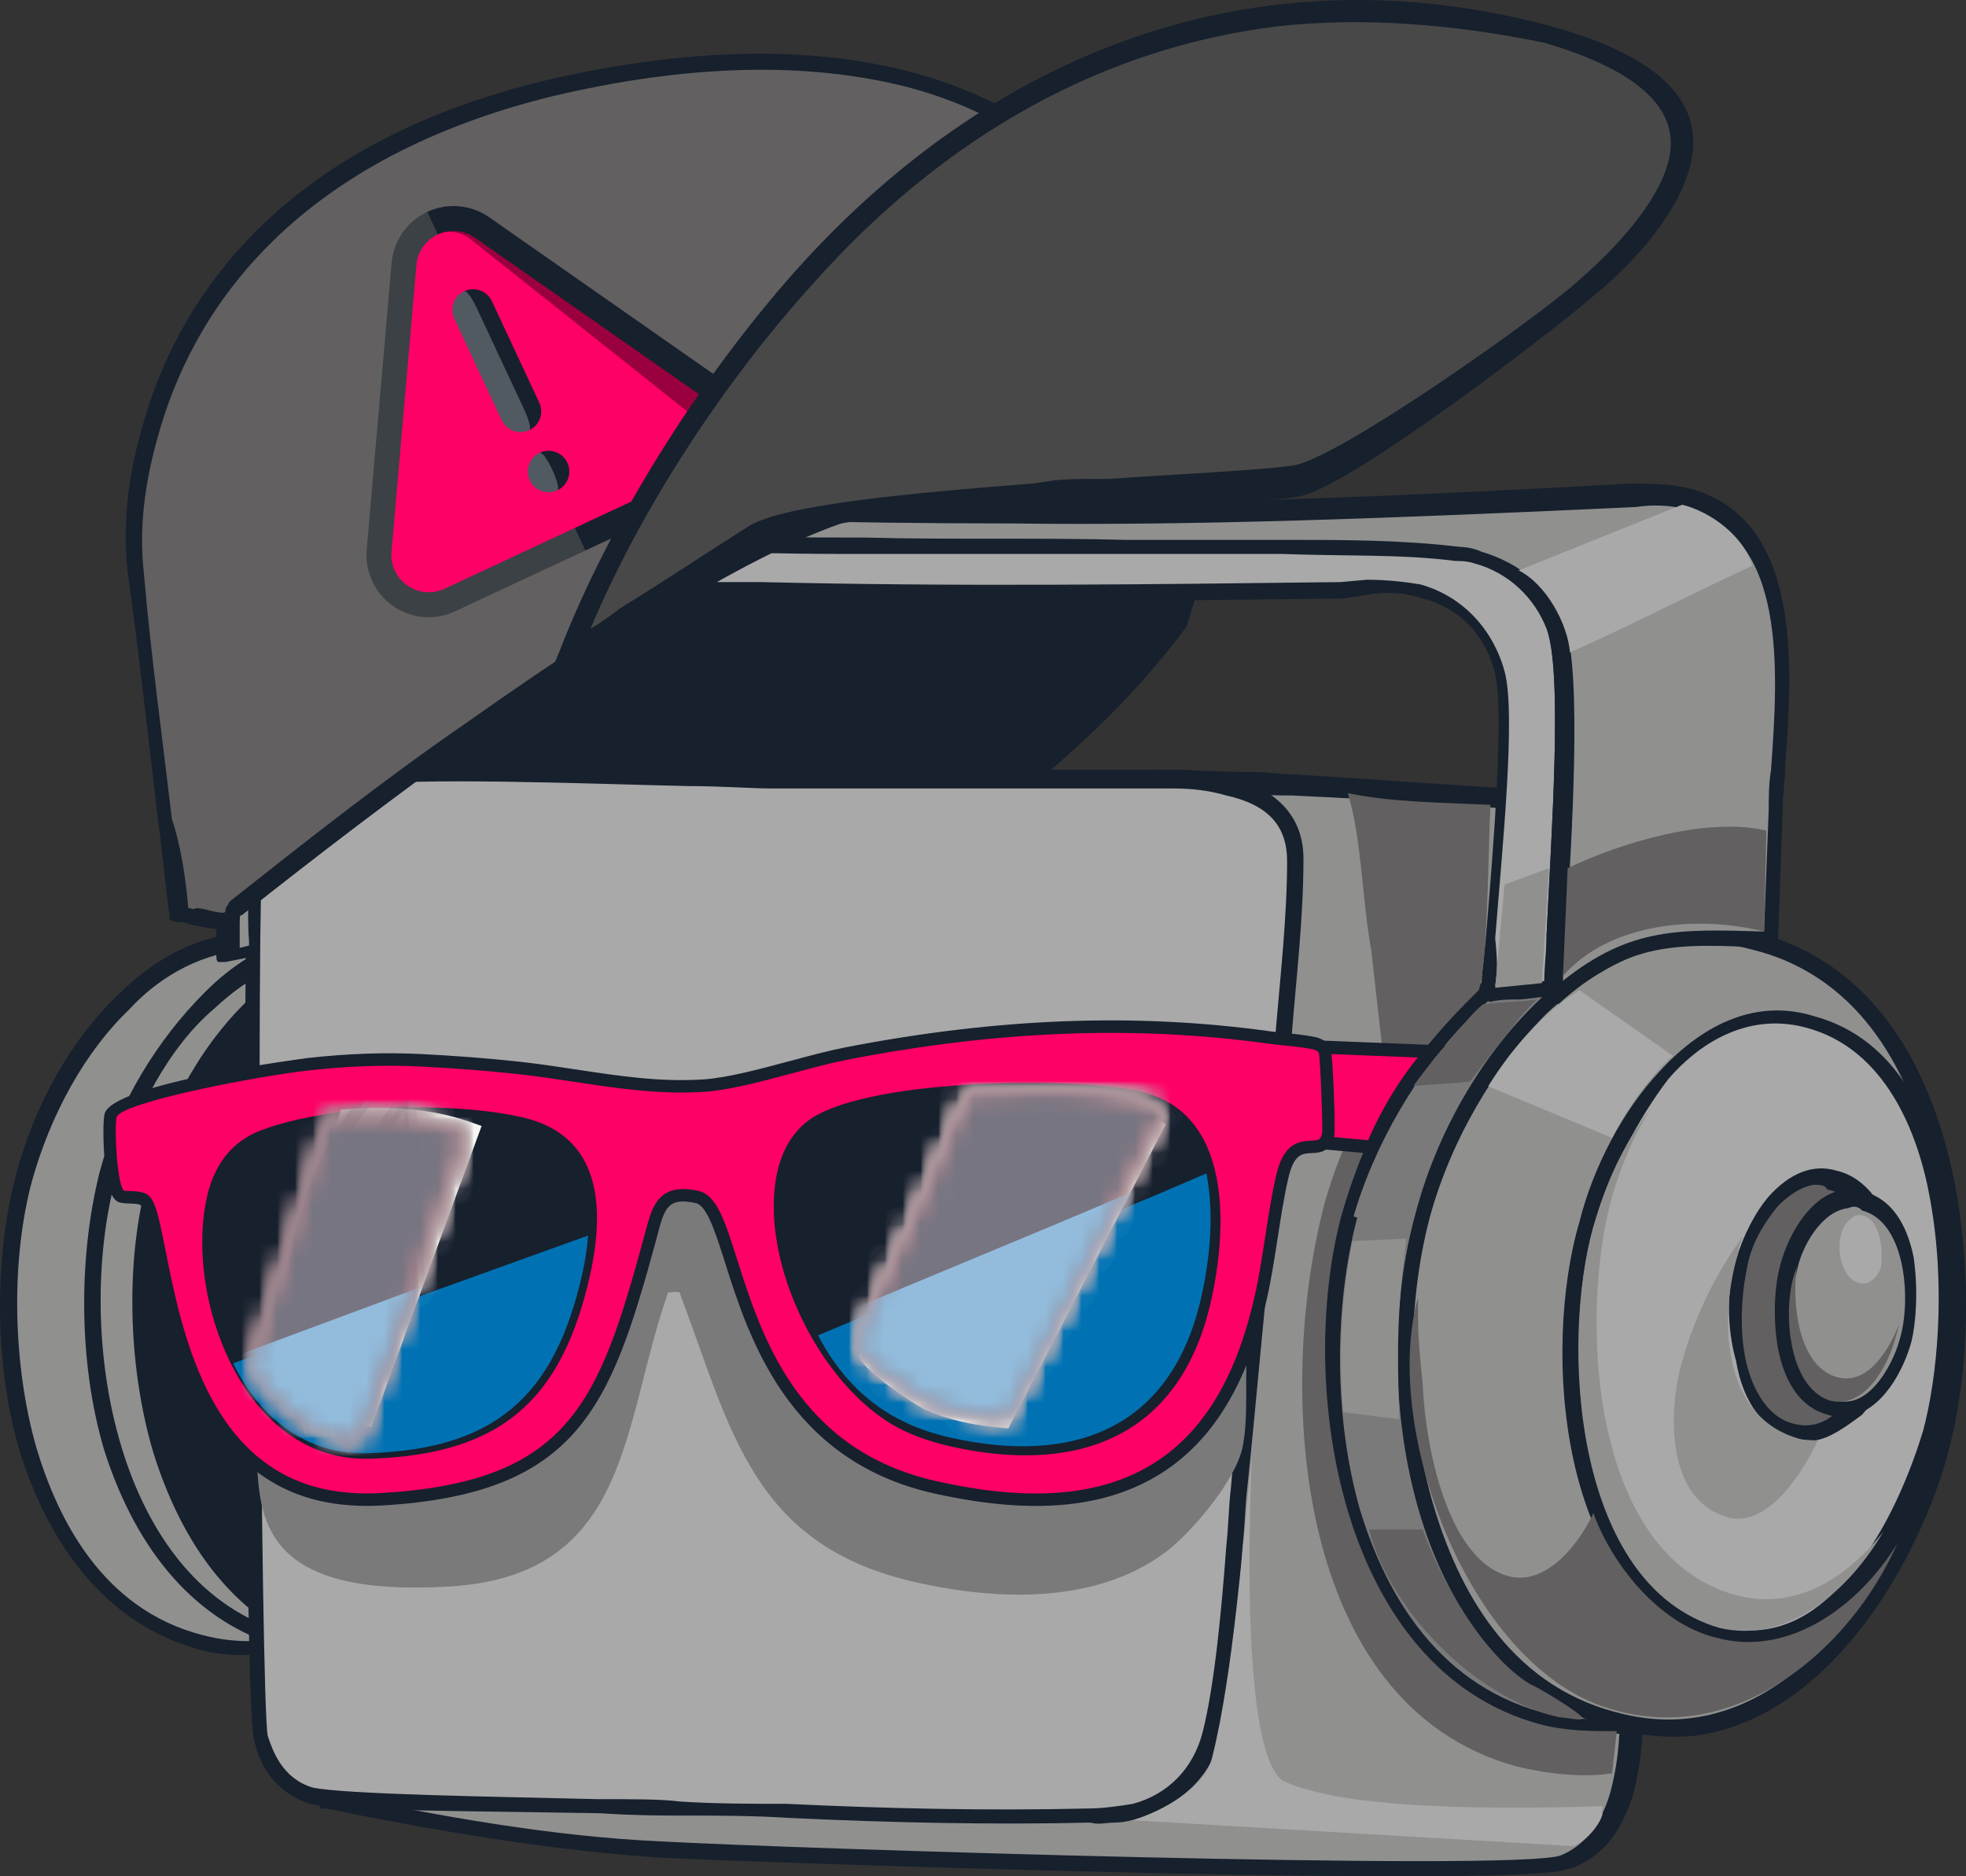 <svg width="110" height="105" viewBox="0 0 110 105" fill="none" xmlns="http://www.w3.org/2000/svg">
    <rect x="0" y="0" width="110" height="105" fill="#333333" stroke="none"/>
    <path d="M1.245 65.907C3.077 58.952 9.094 50.815 17.335 53.046C27.538 55.802 29.501 70.5 27.146 79.03C25.315 85.985 19.297 93.99 11.187 91.76C0.984 89.135 -1.109 74.437 1.245 65.907Z" fill="#90908F"/>
    <path d="M13.541 53.178C10.925 53.44 8.701 54.883 7.263 56.458C4.777 58.821 2.815 62.364 1.768 66.169C0.591 70.631 0.722 76.406 2.03 80.999C3.207 84.936 5.693 90.053 11.318 91.497C15.765 92.678 19.166 90.578 21.259 88.741C23.745 86.379 25.707 82.836 26.754 79.161C27.931 74.7 27.931 68.925 26.492 64.201C25.315 60.264 22.829 55.146 17.204 53.703C15.896 53.046 14.588 53.046 13.541 53.178ZM15.111 92.547C13.803 92.678 12.364 92.678 11.056 92.284C6.347 90.972 2.946 87.035 1.114 81.261C-0.325 76.406 -0.325 70.5 0.853 65.907C1.899 61.839 3.992 58.164 6.608 55.671C9.748 52.521 13.541 51.471 17.466 52.521C22.175 53.834 25.576 57.771 27.277 63.676C28.716 68.532 28.716 74.437 27.538 79.161C26.492 83.098 24.268 86.641 21.783 89.135C19.69 91.235 17.335 92.284 15.111 92.547Z" fill="#17202D"/>
    <path d="M6.085 65.776C7.917 58.821 13.934 50.684 22.175 52.915C32.379 55.671 34.341 70.369 31.986 78.899C30.155 85.854 24.137 93.859 16.027 91.628C5.693 89.004 3.6 74.306 6.085 65.776Z" fill="#90908F"/>
    <path d="M6.478 65.907C4.123 74.7 6.478 88.741 16.027 91.366C20.475 92.547 23.876 90.447 25.969 88.61C28.454 86.248 30.416 82.705 31.463 79.03C33.818 70.106 31.463 56.065 21.913 53.571C17.466 52.39 14.065 54.49 11.972 56.458C9.486 58.558 7.524 62.233 6.478 65.907ZM19.82 92.416C18.512 92.547 17.073 92.547 15.765 92.153C11.056 90.841 7.655 86.904 5.824 81.13C4.385 76.274 4.385 70.369 5.562 65.644C6.608 61.708 8.832 58.164 11.448 55.54C14.588 52.39 18.382 51.34 22.306 52.39C27.015 53.703 30.416 57.639 32.117 63.545C33.556 68.4 33.556 74.306 32.379 79.03C31.332 82.967 29.108 86.51 26.623 89.004C24.53 91.103 22.175 92.153 19.82 92.416Z" fill="#17202D"/>
    <path d="M8.701 65.907C10.533 58.952 16.55 50.815 24.791 53.046C34.995 55.802 36.957 70.5 34.602 79.03C32.771 85.985 26.754 93.99 18.643 91.76C8.309 89.004 6.347 74.437 8.701 65.907Z" fill="#17202D"/>
    <path d="M20.998 53.046C18.382 53.309 16.158 54.752 14.719 56.327C12.233 58.689 10.271 62.233 9.225 66.038C6.87 74.831 9.225 88.872 18.774 91.497C23.222 92.678 26.623 90.578 28.716 88.741C31.201 86.379 33.163 82.836 34.21 79.03C35.387 74.568 35.387 68.794 33.948 64.07C32.771 60.133 30.285 55.015 24.661 53.571C23.352 53.046 22.044 53.046 20.998 53.046ZM22.568 92.678C21.259 92.809 19.821 92.809 18.512 92.416C13.803 91.103 10.402 87.166 8.571 81.261C7.132 76.406 7.001 70.369 8.309 65.776L8.701 65.907L8.309 65.776C9.356 61.839 11.449 58.164 14.196 55.671C17.335 52.521 21.129 51.471 25.053 52.521C29.762 53.834 33.163 57.771 34.995 63.676C36.434 68.532 36.434 74.437 35.256 79.161C34.21 83.098 31.986 86.641 29.501 89.135C27.146 91.103 24.922 92.416 22.568 92.678Z" fill="#17202D"/>
    <path d="M88.236 45.041C88.759 45.041 89.282 45.172 89.674 45.303C90.459 45.566 91.113 45.828 91.767 46.353C92.814 47.141 93.206 48.453 93.206 49.765C92.945 53.571 91.767 58.82 91.113 62.626C90.459 66.694 89.674 70.762 89.02 74.962C87.581 83.492 92.552 92.284 90.459 100.421C90.067 102.127 89.151 103.57 87.451 104.226C84.834 105.145 42.974 103.833 36.957 103.57C30.809 103.177 24.268 101.995 18.12 100.814C19.036 96.746 20.082 92.941 21.129 89.004C23.483 80.605 25.969 72.206 28.323 63.807C29.239 60.264 30.285 56.589 31.07 53.046L34.079 52.39C34.21 51.996 34.21 51.603 34.21 51.34C35.78 45.435 42.451 46.353 47.291 46.485C49.123 46.485 51.085 46.616 52.916 46.485C56.71 46.485 60.765 43.991 64.297 43.86C66.913 43.729 69.529 44.123 72.145 44.254C77.509 44.254 82.872 44.516 88.236 45.041Z" fill="#90908F"/>
    <path d="M18.774 100.421C24.399 101.602 30.94 102.783 36.957 103.045C43.89 103.439 84.834 104.751 87.32 103.833C88.628 103.308 89.543 102.127 90.067 100.421C91.244 96.221 90.328 91.891 89.544 87.429C88.759 83.361 87.974 79.161 88.759 75.093C89.151 72.993 89.543 70.763 89.805 68.663C90.067 66.694 90.59 64.726 90.852 62.758C90.983 61.708 91.244 60.526 91.506 59.214C92.16 56.065 92.814 52.521 92.945 49.897C92.945 48.584 92.552 47.535 91.767 46.879C91.244 46.485 90.59 46.091 89.805 45.96C89.413 45.829 88.889 45.697 88.366 45.697H87.974V45.566C83.657 45.172 78.032 44.779 72.276 44.516C71.491 44.516 70.837 44.516 70.052 44.385C68.221 44.254 66.259 44.123 64.428 44.254C62.858 44.254 60.896 44.91 59.064 45.566C57.102 46.222 55.009 46.879 53.047 46.879C51.608 47.01 50.038 46.879 48.599 46.879H47.422C46.899 46.879 46.376 46.879 45.852 46.879C41.274 46.747 36.172 46.616 34.864 51.603C34.733 51.996 34.733 52.259 34.602 52.653L34.341 52.521L31.332 53.309C30.547 56.59 29.762 59.87 28.716 63.807C27.538 68.007 26.361 72.337 25.184 76.537C24.006 80.736 22.698 84.936 21.652 89.266C20.475 93.334 19.559 96.878 18.774 100.421ZM86.927 104.751C80.517 105.539 42.451 104.227 37.088 103.964C30.809 103.57 24.006 102.389 18.251 101.208H17.858L17.989 100.815C18.905 97.271 19.82 93.466 20.998 89.004C22.175 84.804 23.352 80.474 24.53 76.274C25.707 72.075 27.015 67.876 28.062 63.676C29.108 59.739 30.155 56.196 30.809 52.915L30.94 52.653L33.948 51.996C34.079 51.603 34.079 51.472 34.21 51.078C35.649 45.435 41.405 45.697 46.114 45.697C46.637 45.697 47.16 45.697 47.684 45.697H48.861C50.3 45.697 51.739 45.829 53.309 45.697C55.14 45.697 57.102 45.041 58.933 44.385C60.765 43.729 62.727 43.073 64.558 43.073C66.39 43.073 68.352 43.204 70.183 43.204C70.968 43.204 71.622 43.335 72.407 43.335C78.424 43.729 84.18 44.123 88.628 44.385H89.02V44.516C89.413 44.648 89.805 44.648 90.067 44.648C90.983 44.91 91.767 45.304 92.421 45.829C93.468 46.616 93.991 48.06 93.991 49.634C93.86 52.39 93.206 56.065 92.683 59.083C92.421 60.264 92.16 61.576 92.029 62.495C91.767 64.463 91.375 66.301 90.983 68.4C90.59 70.5 90.198 72.731 89.936 74.831C89.282 78.768 90.067 82.967 90.852 86.904C91.637 91.366 92.552 95.959 91.375 100.421C90.721 102.521 89.674 103.833 88.105 104.489C87.581 104.62 87.189 104.751 86.927 104.751Z" fill="#17202D"/>
    <path d="M68.875 44.123C70.968 44.779 72.538 45.96 72.538 48.322C72.407 52.128 72.015 55.933 71.753 59.739C71.099 67.613 70.183 75.487 69.529 83.361C69.268 87.166 69.006 93.597 67.96 97.14C67.305 99.24 65.867 100.814 63.643 101.471C62.858 101.733 61.811 101.733 61.026 101.733C53.439 101.864 45.721 101.471 38.134 101.208C34.602 101.077 19.82 101.208 17.597 100.552C16.027 100.027 15.111 98.846 14.719 97.271C14.196 95.171 14.065 48.716 14.457 47.272C14.98 45.304 16.681 44.123 18.643 43.598C22.044 42.81 38.396 43.466 43.105 43.598C50.561 43.729 58.148 43.598 65.605 43.598C66.651 43.598 67.829 43.729 68.875 44.123Z" fill="#A9A9A9"/>
    <path d="M19.559 43.991C19.297 43.991 18.905 44.123 18.643 44.123C17.466 44.385 15.373 45.172 14.719 47.403C14.326 49.241 14.588 95.303 14.98 97.14C15.242 97.927 15.765 99.502 17.466 100.027C19.166 100.421 28.062 100.552 33.425 100.683C35.387 100.683 37.088 100.683 38.004 100.814C40.096 100.946 42.059 100.946 44.021 100.946C49.515 101.208 55.14 101.339 60.765 101.208C61.681 101.208 62.596 101.077 63.381 100.946C65.343 100.421 66.782 98.977 67.305 96.877C67.96 94.253 68.352 90.053 68.614 86.51C68.744 85.329 68.744 84.279 68.875 83.23C69.268 78.374 69.791 73.518 70.314 68.663C70.576 65.644 70.837 62.495 71.23 59.477L71.361 57.902C71.622 54.752 72.015 51.34 72.015 48.191C72.015 46.222 70.968 45.041 68.614 44.516C67.698 44.254 66.782 44.123 65.605 44.123C62.204 44.123 58.934 44.123 55.663 44.123C51.608 44.123 47.291 44.123 43.105 44.123C42.059 44.123 40.358 43.991 38.527 43.991C32.771 43.86 23.222 43.466 19.559 43.991ZM62.335 101.996C61.942 101.996 61.419 102.127 61.026 101.996C55.401 102.127 49.646 101.996 44.152 101.733C42.059 101.602 40.096 101.602 38.134 101.602C37.219 101.602 35.518 101.602 33.556 101.471C25.969 101.339 18.905 101.339 17.335 100.946C15.765 100.421 14.588 99.24 14.196 97.271C13.672 95.171 13.542 48.584 13.934 47.01C14.457 45.041 16.158 43.598 18.512 43.073C21.259 42.417 31.594 42.679 38.527 42.941C40.358 43.073 42.059 43.073 43.105 43.073C47.291 43.073 51.477 43.204 55.663 43.073C58.934 43.073 62.335 43.073 65.605 43.073C66.913 43.073 67.829 43.204 68.875 43.466C71.622 44.254 72.93 45.829 72.93 48.059C72.93 51.34 72.538 54.621 72.276 57.902L72.145 59.477C71.884 62.495 71.622 65.644 71.23 68.663C70.707 73.387 70.314 78.243 69.791 83.23C69.66 84.279 69.66 85.329 69.529 86.51C69.268 90.053 69.006 94.384 68.352 97.009C67.829 99.371 66.128 100.946 63.773 101.733C63.381 101.864 62.858 101.996 62.335 101.996Z" fill="#17202D"/>
    <path d="M75.547 68.007C77.77 60.002 84.965 50.291 94.253 52.915C105.372 55.933 106.942 72.337 104.325 81.655C102.232 89.529 95.692 98.977 86.273 96.353C75.023 93.203 72.8 77.324 75.547 68.007Z" fill="#7B7A7A"/>
    <path d="M75.547 68.007L75.939 68.138C74.631 73.125 74.631 79.293 76.07 84.41C77.378 88.741 80.125 94.122 86.273 95.828C91.375 97.14 95.168 94.778 97.523 92.547C100.27 89.791 102.494 85.723 103.671 81.523C106.288 71.812 104.325 56.196 93.86 53.44C88.759 51.996 84.704 54.49 82.218 56.983C79.34 59.87 76.855 64.07 75.677 68.269L75.547 68.007ZM90.721 97.009C89.282 97.14 87.712 97.009 86.142 96.746C79.602 94.909 76.593 89.266 75.154 84.673C73.585 79.424 73.585 72.993 74.893 67.875C76.07 63.545 78.555 59.083 81.695 56.065C85.488 52.39 89.805 51.078 94.253 52.259C100.793 54.096 103.541 59.87 104.849 64.595C106.288 69.844 106.157 76.405 104.849 81.523C103.671 85.985 101.317 90.185 98.439 93.072C96.084 95.303 93.337 96.746 90.721 97.009Z" fill="#17202D"/>
    <path d="M79.602 67.876C81.826 59.87 88.889 50.028 98.439 52.653C109.689 55.671 110.866 72.337 108.381 81.524C106.288 89.397 99.747 98.846 90.329 96.222C79.209 93.203 76.986 77.456 79.602 67.876Z" fill="#90908F"/>
    <path d="M94.122 52.784C90.983 53.178 88.366 55.015 86.535 56.721C83.657 59.608 81.172 63.807 79.994 68.138C78.686 73.125 78.686 79.293 80.256 84.41C81.564 88.741 84.311 94.253 90.459 95.828C99.616 98.321 105.895 88.61 107.857 81.392C109.165 76.405 109.296 70.106 107.988 64.857C106.942 60.395 104.325 54.752 98.177 53.178C96.738 52.784 95.43 52.653 94.122 52.784ZM94.776 97.14C93.337 97.271 91.898 97.14 90.329 96.746C78.948 93.597 76.462 77.718 79.209 67.875C80.387 63.413 82.872 59.083 86.012 56.065C89.805 52.39 94.122 51.078 98.57 52.259C105.11 54.096 107.857 60.002 109.035 64.726C110.343 69.975 110.343 76.537 108.904 81.655C107.072 87.954 102.102 96.221 94.776 97.14Z" fill="#17202D"/>
    <path d="M88.759 68.4C90.198 63.282 94.776 55.277 101.317 56.983C109.689 59.214 109.95 73.518 108.119 80.08C106.68 85.198 102.494 92.941 96.084 91.103C87.581 89.004 86.927 75.224 88.759 68.4Z" fill="#A9A9A9"/>
    <path d="M89.151 68.663C87.32 75.225 88.236 88.873 96.084 90.972C98.831 91.76 101.317 90.841 103.541 88.085C105.241 86.117 106.68 83.099 107.596 80.08C108.381 77.193 108.904 72.075 107.988 67.088C107.334 63.414 105.503 58.69 101.055 57.508C97.654 56.59 94.907 58.558 93.337 60.395C91.637 62.626 90.067 65.645 89.151 68.663ZM98.701 92.022C97.785 92.153 96.869 92.022 95.823 91.76C87.189 89.398 86.273 75.487 88.366 68.401C89.151 65.251 90.852 62.102 92.814 60.002C95.43 57.115 98.439 55.934 101.448 56.852C106.418 58.164 108.25 63.151 109.035 67.088C109.95 72.338 109.427 77.587 108.642 80.474C107.857 83.623 106.288 86.773 104.456 88.741C102.625 90.579 100.663 91.76 98.701 92.022Z" fill="#17202D"/>
    <path d="M97.392 70.5C98.046 68.4 99.747 65.12 102.494 65.907C105.895 66.826 106.157 72.6 105.372 75.487C104.718 77.587 103.017 80.736 100.401 80.08C96.869 79.03 96.738 73.387 97.392 70.5Z" fill="#626060"/>
    <path d="M101.447 66.301C100.793 66.432 100.139 66.826 99.485 67.482C98.831 68.269 98.046 69.45 97.785 70.763C97.523 71.944 97.261 74.043 97.654 76.012C97.915 77.324 98.7 79.293 100.401 79.686C101.447 79.949 102.363 79.555 103.148 78.636C103.802 77.849 104.456 76.668 104.849 75.487C105.11 74.306 105.372 72.206 104.979 70.238C104.718 68.794 104.064 66.957 102.232 66.563C102.102 66.301 101.84 66.301 101.447 66.301ZM101.578 80.605C101.186 80.605 100.663 80.605 100.401 80.474C98.7 80.08 97.523 78.505 97.131 76.143C96.607 74.306 96.607 72.075 97.131 70.5C97.523 69.188 98.177 67.876 98.962 66.957C100.139 65.645 101.447 65.12 102.756 65.513C104.456 65.907 105.633 67.613 106.157 69.975C106.68 72.206 106.418 74.437 106.026 75.618C105.633 76.93 104.979 78.243 104.195 79.161C103.148 79.949 102.363 80.474 101.578 80.605Z" fill="#17202D"/>
    <path d="M100.139 71.025C100.532 69.319 102.102 66.563 104.325 67.219C107.072 68.007 107.203 72.862 106.68 75.093C106.288 76.799 104.718 79.424 102.625 78.899C99.616 77.98 99.355 73.256 100.139 71.025Z" fill="#90908F"/>
    <path d="M103.41 67.613C101.971 67.744 100.793 69.713 100.532 71.156C100.27 72.206 100.139 73.781 100.532 75.356C100.793 76.537 101.317 77.98 102.756 78.374C104.718 78.899 106.026 76.012 106.288 74.962C106.942 72.862 106.68 68.4 104.195 67.744C103.933 67.482 103.671 67.482 103.41 67.613ZM103.279 79.292C103.017 79.292 102.625 79.292 102.232 79.161C100.793 78.767 99.878 77.455 99.485 75.487C99.224 74.043 99.224 72.206 99.616 70.762C100.139 68.794 101.84 65.907 104.325 66.694C105.764 67.088 106.68 68.4 107.072 70.369C107.334 72.206 107.203 74.043 106.942 75.093C106.549 76.537 105.372 79.03 103.279 79.292Z" fill="#17202D"/>
    <path d="M83.134 55.671C83.395 52.128 84.573 40.711 83.788 37.823C83.134 35.461 81.695 34.018 79.471 33.23C78.425 32.968 77.64 32.968 76.462 32.968C65.082 33.099 53.963 33.23 42.582 32.968C39.05 32.837 18.12 32.705 15.765 32.049C15.635 32.049 15.896 31.262 15.896 31.131C16.027 30.737 16.027 30.474 16.027 30.081C26.23 30.212 36.565 30.343 46.899 30.474C54.093 30.606 61.419 30.474 68.744 30.474C72.8 30.474 77.247 30.212 81.302 30.868C81.695 30.868 82.087 30.999 82.48 31.131C84.442 31.656 86.142 33.099 86.797 35.068C87.974 38.348 86.797 51.471 86.535 55.671C87.189 55.015 87.974 54.49 88.628 54.096C86.404 55.802 86.273 55.408 83.134 55.671Z" fill="#A9A9A9"/>
    <path d="M83.657 55.146C84.049 55.146 84.442 55.015 84.704 55.146C85.488 55.015 85.881 55.146 86.404 54.883C86.404 54.096 86.535 53.178 86.535 52.259C86.796 46.747 87.451 37.692 86.535 35.199C85.881 33.493 84.442 32.049 82.48 31.524C82.087 31.393 81.695 31.393 81.433 31.393C78.424 30.999 75.023 31.131 71.753 30.999C70.837 30.999 69.791 30.999 68.875 30.999C67.044 30.999 65.213 30.999 63.25 30.999C58.018 30.999 52.393 30.999 47.029 30.999C43.498 30.999 39.835 30.868 36.172 30.868C29.762 30.737 23.222 30.606 16.55 30.606C16.419 30.868 16.419 30.999 16.419 31.131L16.289 31.393V31.524C16.289 31.655 16.158 31.787 16.158 31.787C19.166 32.312 33.033 32.443 39.181 32.574C40.751 32.574 41.928 32.574 42.582 32.574C53.439 32.837 64.297 32.705 75.023 32.574L76.462 32.443C77.64 32.443 78.686 32.574 79.471 32.705C81.826 33.361 83.526 35.199 84.18 37.561C84.834 39.923 84.049 47.535 83.657 52.521C83.788 53.702 83.788 54.49 83.657 55.146ZM86.927 56.065C86.796 56.065 86.666 56.065 86.666 55.933C86.535 55.802 86.535 55.802 86.404 55.802C85.881 55.802 85.488 55.933 84.834 55.933C84.442 55.933 83.919 55.933 83.395 56.065C83.265 56.065 83.134 55.933 83.003 55.933C82.872 55.802 82.872 55.671 82.872 55.54C82.872 54.752 83.003 53.834 83.134 52.521C83.526 47.797 84.18 40.054 83.657 37.692C83.134 35.593 81.695 34.018 79.602 33.493C78.817 33.23 77.901 33.099 76.855 33.23L75.154 33.493C64.558 33.624 53.57 33.755 42.713 33.493C42.059 33.493 40.881 33.493 39.312 33.493C28.192 33.361 17.597 33.099 15.765 32.574C15.242 32.443 15.373 31.918 15.504 31.262L15.634 30.999C15.765 30.606 15.765 30.474 15.765 30.081C15.765 29.818 15.896 29.687 16.289 29.556C22.96 29.687 29.631 29.687 36.303 29.818C39.835 29.818 43.498 29.95 47.16 29.95C52.524 30.081 58.018 30.081 63.381 29.95C65.213 29.95 67.044 29.95 69.006 29.95C69.922 29.95 70.968 29.95 71.884 29.95C75.154 29.95 78.424 29.818 81.695 30.343C82.087 30.343 82.611 30.474 83.003 30.606C85.227 31.262 86.927 32.705 87.712 34.805C88.628 37.561 88.105 46.353 87.712 52.259C87.712 53.046 87.581 53.834 87.581 54.49C87.843 54.358 87.974 54.227 88.236 54.096C88.497 53.965 88.759 53.834 88.889 53.571C89.151 53.44 89.413 53.571 89.544 53.702C89.674 53.834 89.544 54.227 89.413 54.358C89.151 54.49 89.02 54.621 88.759 54.752C88.236 55.146 87.843 55.408 87.32 55.933C87.058 56.065 86.927 56.065 86.927 56.065Z" fill="#17202D"/>
    <path d="M94.514 27.719C101.317 29.556 99.616 39.793 99.354 45.042L99.093 52.391C93.86 52.128 91.113 51.997 86.796 55.672C86.927 51.472 88.235 38.218 87.058 35.068C86.404 33.1 84.703 31.656 82.741 31.131C82.349 31.131 81.956 30.869 81.564 30.869C77.509 30.344 73.192 30.606 69.137 30.475C62.204 30.475 55.271 30.475 48.468 30.344C39.05 30.213 29.501 29.819 20.082 29.95C18.12 29.95 16.943 29.556 16.288 31.788C15.504 34.543 15.896 38.218 15.896 41.105C15.896 41.499 15.765 44.779 15.765 44.911C15.765 45.042 14.719 46.223 14.457 47.01C14.065 48.454 14.195 51.341 14.195 52.916L12.757 53.309C12.757 49.11 12.887 34.15 13.803 30.606C14.326 28.638 16.55 27.851 18.381 27.588C19.82 27.457 20.998 27.326 22.437 27.457C33.817 27.851 45.067 28.244 56.448 28.244C68.09 28.244 79.733 27.851 91.375 27.194C92.421 27.326 93.468 27.457 94.514 27.719Z" fill="#90908F"/>
    <path d="M17.989 29.687C18.382 29.687 18.774 29.556 19.166 29.687C19.428 29.687 19.69 29.687 19.951 29.687C26.361 29.556 32.64 29.687 38.919 29.95C41.928 30.081 45.198 30.081 48.338 30.081C53.178 30.212 58.149 30.081 62.989 30.212C65.082 30.212 67.044 30.212 69.137 30.212C70.052 30.212 70.968 30.212 71.884 30.212C75.154 30.212 78.425 30.212 81.695 30.606C82.087 30.606 82.611 30.737 82.872 30.868C85.096 31.524 86.797 32.968 87.581 35.068C88.497 37.692 87.974 46.747 87.581 52.653C87.581 53.44 87.451 54.227 87.451 54.883C91.244 51.865 93.991 51.996 98.701 52.128L98.962 45.304C98.962 44.648 98.962 43.86 99.093 43.073C99.485 37.561 100.009 29.95 94.384 28.506C93.337 28.244 92.421 28.244 91.506 28.375C77.378 29.031 66.651 29.425 56.579 29.293C47.029 29.293 37.48 29.031 28.062 28.637C26.23 28.506 24.399 28.506 22.698 28.375C21.259 28.375 19.951 28.244 18.643 28.506C17.204 28.637 14.98 29.425 14.457 31.131C13.672 34.149 13.411 46.485 13.411 51.865C13.411 52.259 13.411 52.784 13.411 53.046L13.934 52.915V52.653C13.803 51.078 13.934 48.584 14.196 47.272C14.457 46.616 14.98 45.829 15.373 45.304L15.504 45.172C15.634 44.779 15.634 42.941 15.634 42.285C15.634 42.023 15.634 41.629 15.634 41.498C15.634 40.579 15.634 39.792 15.634 38.742C15.634 36.38 15.504 34.018 16.158 31.918C16.158 30.212 17.073 29.687 17.989 29.687ZM86.927 56.065C86.797 56.065 86.666 56.065 86.666 55.933C86.535 55.802 86.404 55.671 86.404 55.54C86.404 54.752 86.535 53.571 86.535 52.259C86.796 46.747 87.451 37.561 86.535 35.068C85.881 33.362 84.442 31.918 82.48 31.393C82.087 31.262 81.695 31.262 81.433 31.262C78.424 30.868 75.023 30.868 71.753 30.868C70.837 30.868 69.922 30.868 69.006 30.868C66.913 30.868 64.951 30.868 62.858 30.868C58.149 30.868 53.178 30.868 48.207 30.737C45.067 30.737 41.928 30.606 38.788 30.606C32.64 30.474 26.099 30.212 19.82 30.343C19.559 30.343 19.297 30.343 18.905 30.343C17.466 30.343 16.681 30.212 16.419 31.787C15.896 33.755 15.896 36.117 16.027 38.348C16.027 39.267 16.027 40.186 16.027 41.104C16.027 41.236 16.027 41.367 16.027 41.892C15.896 44.779 16.027 45.041 15.896 45.172C15.896 45.304 15.765 45.304 15.634 45.566C15.373 45.96 14.85 46.747 14.588 47.272C14.326 48.453 14.326 50.815 14.326 52.39V53.046C14.326 53.309 14.196 53.44 13.934 53.571L12.626 53.834C12.495 53.834 12.364 53.834 12.233 53.834C12.103 53.834 12.103 53.571 12.103 53.44C12.103 53.046 12.103 52.39 12.103 51.603C12.233 45.829 12.364 33.755 13.149 30.737C13.541 28.9 15.373 27.719 18.12 27.325C19.559 27.194 20.867 27.062 22.306 27.194C24.137 27.325 25.969 27.325 27.8 27.456C37.088 27.719 46.768 27.981 56.317 28.112C66.39 28.244 77.116 27.85 91.244 27.062C92.291 27.062 93.337 27.062 94.514 27.325C100.924 29.031 100.27 37.43 99.878 42.941C99.878 43.729 99.747 44.516 99.747 45.172L99.485 52.521C99.485 52.653 99.355 52.784 99.355 52.915C99.355 53.046 99.093 53.046 99.093 53.046H98.962C93.73 52.784 91.113 52.653 87.189 56.196C87.058 56.065 86.927 56.065 86.927 56.065Z" fill="#17202D"/>
    <path d="M22.698 43.204C22.175 40.973 21.913 37.824 22.437 35.724C22.96 33.755 24.006 32.574 25.969 32.312H26.099C26.099 32.312 26.099 32.312 25.969 32.312C24.922 32.049 17.727 32.181 16.027 32.181C15.896 36.511 15.634 40.842 15.373 45.172C17.466 43.467 20.213 43.204 22.698 43.204Z" fill="#17202D"/>
    <path d="M77.64 61.314C79.079 59.477 80.387 57.771 81.956 56.196L82.741 55.408C83.264 53.834 83.264 47.272 83.395 45.041C80.779 44.91 77.901 44.91 75.416 44.385C76.201 47.01 76.201 50.291 76.724 53.178L77.64 61.314Z" fill="#626060"/>
    <path d="M86.142 96.484C87.581 96.878 89.02 96.878 90.459 96.878L90.198 99.24C88.497 99.502 86.404 99.24 84.834 98.846C72.407 95.434 71.361 77.849 74.108 67.351C75.416 62.758 77.64 59.083 81.302 56.065L81.433 56.458C78.294 59.608 76.201 63.939 75.023 68.138C72.538 77.718 75.023 93.466 86.142 96.484Z" fill="#626060"/>
    <path d="M76.593 85.592H79.602C80.648 88.479 82.872 92.547 85.619 94.253C86.012 94.384 88.366 95.828 88.497 96.09C88.497 96.09 88.497 96.09 88.497 96.221C88.497 96.221 88.366 96.221 88.236 96.221L87.189 96.09L86.666 95.959C82.218 94.647 77.77 90.053 76.593 85.592Z" fill="#626060"/>
    <path d="M84.442 88.216C86.535 88.741 88.366 86.379 89.151 84.673C90.198 87.56 92.814 90.841 95.953 91.629C100.139 92.81 104.064 89.791 106.157 86.379C103.541 92.285 97.261 97.665 90.329 95.697C82.349 93.597 77.247 80.08 79.34 72.6V72.862V73.65C79.34 74.962 79.471 76.143 79.602 77.456C79.733 80.736 80.91 87.298 84.442 88.216Z" fill="#626060"/>
    <path d="M89.151 68.663C89.805 66.301 90.852 63.939 92.421 61.97C91.375 63.545 90.721 65.251 90.198 66.957C88.366 73.519 88.89 87.035 97.131 89.266C100.532 90.185 103.41 88.216 105.372 85.723C103.541 88.873 100.139 92.022 96.215 91.103C87.974 88.741 87.32 75.093 89.151 68.663Z" fill="#90908F"/>
    <path d="M79.079 60.789C80.125 60.658 81.172 60.658 82.218 60.526L82.349 60.395L83.657 58.689C84.442 57.771 85.096 56.721 86.012 55.933C85.096 56.065 83.919 56.065 83.003 56.196C82.611 56.327 79.471 60.133 79.079 60.789Z" fill="#626060"/>
    <path d="M84.18 49.503L86.666 48.584L86.273 55.015L83.657 55.277L84.18 49.503Z" fill="#90908F"/>
    <path d="M103.017 69.056C103.148 68.531 103.671 67.875 104.195 68.007C105.241 68.269 105.372 69.975 105.241 70.894C105.11 71.419 104.587 71.944 104.064 71.812C103.017 71.55 102.756 69.975 103.017 69.056Z" fill="#A9A9A9"/>
    <path d="M83.265 60.789L90.198 63.676C90.983 62.101 92.291 60.264 93.599 59.083L88.366 55.409C86.273 56.721 84.573 58.689 83.265 60.789Z" fill="#A9A9A9"/>
    <path d="M87.712 48.584C90.721 47.141 95.561 45.697 98.831 46.485L98.701 52.128C95.038 51.209 90.067 51.603 87.451 54.621L87.712 48.584Z" fill="#626060"/>
    <path d="M100.401 71.287L100.532 70.894C100.27 72.731 100.532 76.405 102.756 77.061C104.587 77.586 105.764 75.356 106.288 74.043L106.026 74.962C105.633 76.405 104.325 78.899 102.363 78.374C100.009 77.586 99.747 73.256 100.401 71.287Z" fill="#626060"/>
    <path d="M97.523 69.188C97.392 69.582 97.261 69.713 97.261 70.106C96.215 73.519 96.215 79.161 100.532 80.474C100.924 80.605 101.317 80.605 101.709 80.605C100.924 82.311 98.962 85.46 96.738 84.936C93.337 84.017 93.337 79.424 93.991 76.668C94.645 74.043 95.953 71.287 97.523 69.188Z" fill="#90908F"/>
    <path d="M75.677 69.45L78.686 69.319C78.163 73.519 78.163 75.356 78.294 79.424L75.154 79.03C74.893 75.881 75.023 72.6 75.677 69.45Z" fill="#90908F"/>
    <path d="M70.052 81.392C69.922 84.279 69.398 97.927 71.753 99.633C72.276 99.896 72.669 100.027 73.192 100.158C77.247 101.339 85.358 101.208 89.674 101.077C89.674 101.208 89.544 101.471 89.674 101.471C89.544 102.127 88.628 103.177 87.974 103.308C87.843 103.308 65.605 101.996 63.381 101.864C65.082 101.339 67.436 100.027 67.829 98.321C69.006 93.597 69.529 86.379 70.052 81.392Z" fill="#A9A9A9"/>
    <path d="M87.843 36.511C91.375 34.936 94.645 33.23 98.046 31.656C97.523 29.95 95.692 28.637 94.122 28.244L89.544 30.081L84.965 31.918C86.535 32.705 87.712 34.936 87.843 36.511Z" fill="#A9A9A9"/>
    <path d="M71.492 26.669C68.09 23.782 62.596 18.139 62.073 13.677C61.419 8.69 55.532 5.54 51.085 4.359C44.544 2.653 37.219 3.31 30.809 4.884C20.475 7.378 11.448 13.414 8.571 24.175C7.917 26.669 7.524 29.293 7.917 31.787C8.571 38.217 9.486 44.647 10.14 50.947C10.925 51.078 11.71 51.34 12.495 51.471C12.887 51.603 13.018 50.947 13.28 50.815C17.466 47.403 22.044 43.991 26.492 40.842C31.986 36.905 42.32 29.818 48.73 28.244C58.149 26.012 62.335 26.8 71.492 26.669Z" fill="#626060"/>
    <path d="M10.533 50.815C10.664 50.815 10.925 50.946 10.925 50.815C11.449 50.815 11.972 51.078 12.495 51.078C12.626 51.078 12.626 50.946 12.626 50.815C12.757 50.684 12.757 50.553 12.887 50.422C17.204 47.01 21.521 43.597 26.1 40.448C36.303 33.23 43.89 28.899 48.599 27.85C56.056 26.144 60.242 26.144 66.128 26.144C67.436 26.144 68.744 26.144 70.183 26.144C67.698 23.913 62.204 18.401 61.419 13.808C61.026 10.921 58.149 6.853 50.823 4.884C45.198 3.441 38.527 3.572 30.809 5.409C16.027 9.084 10.664 17.745 8.832 24.438C8.047 27.194 7.786 29.687 8.047 32.049C8.44 36.642 9.094 41.367 9.617 45.828C10.14 47.403 10.402 49.24 10.533 50.815ZM12.626 51.996C12.495 51.996 12.495 51.996 12.364 51.996C11.841 51.996 11.318 51.865 10.664 51.734C10.402 51.603 10.14 51.602 9.879 51.602L9.486 51.471V51.209C9.225 49.372 9.094 47.666 8.832 45.828C8.309 41.367 7.786 36.642 7.132 31.918C6.87 29.424 7.132 26.8 7.917 24.044C9.748 17.22 15.242 8.165 30.547 4.491C38.527 2.653 45.46 2.522 51.216 4.097C58.803 6.197 62.073 10.527 62.465 13.808C62.989 17.745 67.829 23.125 71.753 26.406L72.669 27.194H71.492C69.529 27.194 67.698 27.194 66.128 27.194C60.242 27.194 56.186 27.062 48.861 28.768C44.282 29.818 36.695 34.149 26.754 41.235C22.306 44.385 17.858 47.797 13.542 51.209C13.411 51.209 13.411 51.34 13.411 51.471C13.411 51.603 13.018 51.996 12.626 51.996Z" fill="#17202D"/>
    <path d="M66.39 35.067C64.035 38.217 61.681 40.579 58.672 43.204C57.364 44.385 27.931 43.335 23.614 43.204C25.445 42.023 36.826 33.624 38.003 33.23C38.396 33.099 47.16 33.361 48.207 33.492C54.747 33.624 60.372 33.492 66.913 33.361" fill="#17202D"/>
    <path d="M27.377 12.162L40.576 21.392C41.06 21.73 41.464 22.196 41.732 22.769C42.546 24.511 41.793 26.583 40.051 27.396L32.755 30.804L25.808 22.509L23.907 11.858C25.075 11.312 26.391 11.472 27.377 12.162Z" fill="#17202D"/>
    <path d="M21.912 14.714L20.518 30.759C20.467 31.348 20.564 31.957 20.832 32.53C21.645 34.272 23.717 35.025 25.459 34.211L32.755 30.804L23.907 11.858C22.739 12.404 22.016 13.515 21.912 14.714Z" fill="#3B4145"/>
    <path d="M39.778 22.533L26.579 13.303C25.984 12.886 25.213 12.809 24.551 13.095L38.46 26.603L39.462 26.135C40.505 25.648 40.958 24.402 40.471 23.359C40.316 23.027 40.076 22.742 39.778 22.533Z" fill="#9B003E"/>
    <path d="M38.551 23.106C38.827 23.325 39.054 23.616 39.209 23.948C39.696 24.991 39.361 26.182 38.46 26.603L24.869 32.95C23.826 33.437 22.581 32.985 22.093 31.941C21.939 31.61 21.874 31.243 21.905 30.88L23.299 14.835C23.364 14.091 23.822 13.434 24.496 13.12C24.514 13.111 24.532 13.103 24.551 13.095C25.122 12.855 25.807 12.972 26.354 13.408L38.551 23.106Z" fill="#FF0066"/>
    <path d="M30.202 25.337L31.184 27.439C31.765 27.168 32.015 26.478 31.744 25.897C31.473 25.316 30.782 25.066 30.202 25.337Z" fill="#17202D"/>
    <path d="M30.202 25.337C30.318 25.283 30.632 25.709 30.903 26.29C31.174 26.871 31.3 27.385 31.184 27.439C30.603 27.711 29.913 27.46 29.641 26.879C29.37 26.298 29.621 25.608 30.202 25.337Z" fill="#525A61"/>
    <path d="M25.979 16.295L29.613 24.075C30.193 23.804 30.444 23.113 30.173 22.533L27.522 16.856C27.25 16.275 26.56 16.024 25.979 16.295Z" fill="#17202D"/>
    <path d="M25.979 16.295C26.095 16.241 26.409 16.668 26.68 17.248L29.332 22.926C29.603 23.506 29.729 24.021 29.613 24.075C29.032 24.347 28.341 24.095 28.07 23.515L25.419 17.838C25.148 17.257 25.398 16.567 25.979 16.295Z" fill="#525A61"/>
    <path d="M86.666 2.128C90.067 3.047 95.169 5.016 93.991 9.477C93.337 12.102 90.721 14.595 88.759 16.433C86.404 18.532 75.808 26.012 72.8 26.8C71.099 27.194 61.157 27.587 58.803 27.85C55.663 28.112 44.544 28.768 42.19 30.212C38.657 32.312 35.256 34.674 31.855 36.773C34.733 29.424 39.835 21.551 45.067 15.645C55.925 3.178 70.445 -2.333 86.666 2.128Z" fill="#484848"/>
    <path d="M71.492 1.472C61.811 2.653 52.916 7.509 45.46 15.908C40.358 21.551 35.78 28.637 33.033 35.199C33.687 34.805 34.21 34.411 34.733 34.018C37.088 32.574 39.442 30.999 41.928 29.425C43.89 28.244 50.954 27.587 57.756 27.062L58.672 26.931C59.326 26.8 60.634 26.8 62.073 26.8C65.736 26.538 71.361 26.275 72.538 26.013C75.285 25.356 85.881 17.876 88.236 15.777C89.282 14.858 92.552 11.971 93.337 9.084C94.122 6.197 91.767 3.966 86.404 2.391C81.302 1.341 76.201 0.947 71.492 1.472ZM30.678 37.955L31.332 36.38C34.079 29.293 39.05 21.288 44.544 15.12C56.186 2.128 71.23 -2.727 86.796 1.472C92.945 3.178 95.561 5.803 94.514 9.477C93.73 12.233 91.113 14.989 89.151 16.564C87.058 18.401 75.939 26.931 72.93 27.719C71.622 28.112 66.128 28.112 62.204 28.375C60.765 28.506 59.326 28.244 58.672 28.375L58.018 28.244C54.355 28.506 44.675 29.162 42.713 30.343C40.358 31.787 37.873 33.361 35.518 34.936C34.471 35.592 33.294 36.38 32.248 37.036L30.678 37.955Z" fill="#17202D"/>
    <path fill-rule="evenodd" clip-rule="evenodd" d="M23.212 62.059C25.055 62.157 26.897 62.298 28.73 62.506C32.097 62.888 35.222 63.682 38.631 63.495C40.416 63.396 44.273 62.133 46.321 61.731C54.351 60.153 62.362 59.677 70.478 60.912C70.345 65.89 70.022 70.861 69.754 75.833C69.669 77.419 69.848 79.548 69.506 81.059C69.088 82.906 66.645 85.814 65.134 86.921C61.236 89.779 55.777 89.566 51.264 88.552C42.037 86.481 40.906 79.965 38.015 72.313C37.823 72.286 37.568 72.303 37.382 72.335C34.782 79.65 35.344 88.169 25.166 88.782C14.988 89.395 14.557 85.284 14.373 81.85L23.212 62.059Z" fill="#7B7A7A"/>
    <path fill-rule="evenodd" clip-rule="evenodd" d="M73.038 63.857L73.73 58.591L80.086 58.844C78.69 60.424 77.598 62.265 76.773 64.2L73.038 63.857Z" fill="#FF0066"/>
    <path fill-rule="evenodd" clip-rule="evenodd" d="M73.451 63.526L76.542 63.81C77.306 62.073 78.239 60.52 79.322 59.181L74.05 58.971L73.451 63.526ZM77.005 64.589L72.625 64.187L73.41 58.211L80.871 58.509L80.36 59.087C79.066 60.552 77.972 62.32 77.11 64.343L77.005 64.589Z" fill="#17202D"/>
    <path fill-rule="evenodd" clip-rule="evenodd" d="M74.314 63.489C73.963 65.039 72.383 63.021 71.736 65.883C71.233 68.105 71.042 70.389 70.538 72.618C68.274 82.63 61.994 85.402 52.317 83.228C40.628 80.603 41.573 67.563 39.01 66.987C36.927 66.52 36.788 67.788 36.34 69.427C33.819 78.657 32.065 83.271 21.372 83.899C20.244 83.965 19.105 83.906 18.003 83.658C8.817 81.595 9.346 67.658 7.998 67.11C7.609 66.951 7.196 67.045 6.807 66.958C6.158 66.812 6.047 63.044 6.188 62.422C6.469 61.178 15.697 59.727 17.272 59.552C19.335 59.322 21.415 59.229 23.488 59.332C25.352 59.424 27.215 59.563 29.069 59.767C32.555 60.15 35.814 60.975 39.343 60.755C41.568 60.617 44.968 59.423 47.338 58.961C55.224 57.425 63.035 56.949 71.011 58.058C71.803 58.167 72.807 58.218 73.56 58.387C73.789 58.439 74.045 58.59 74.129 58.83C74.219 59.087 74.376 63.211 74.314 63.489Z" fill="#FF0066"/>
    <path fill-rule="evenodd" clip-rule="evenodd" d="M74.314 63.489L74.318 63.489L74.314 63.489ZM74.314 63.489L74.318 63.489L74.314 63.489ZM37.839 66.57C38.174 66.515 38.583 66.534 39.087 66.647C40.099 66.875 40.556 68.314 41.248 70.493C42.594 74.735 44.629 81.145 52.395 82.889C57.336 83.999 61.146 83.769 64.041 82.187C67.094 80.519 69.108 77.365 70.199 72.542C70.448 71.439 70.624 70.296 70.794 69.192C70.965 68.079 71.142 66.928 71.396 65.807C71.795 64.044 72.584 63.864 73.356 63.833C73.768 63.814 73.883 63.81 73.972 63.421C74.021 63.028 73.873 59.273 73.795 58.928C73.768 58.854 73.635 58.762 73.483 58.728C73.021 58.624 72.446 58.566 71.89 58.509C71.568 58.476 71.252 58.444 70.964 58.404C63.528 57.371 55.824 57.667 47.404 59.304C46.513 59.478 45.483 59.754 44.392 60.047C42.614 60.523 40.778 61.016 39.364 61.104C36.873 61.259 34.473 60.895 32.153 60.544C31.136 60.389 30.085 60.23 29.031 60.114C27.272 59.921 25.453 59.779 23.471 59.681C21.541 59.585 19.468 59.659 17.31 59.899C14.367 60.227 6.886 61.667 6.526 62.505C6.387 63.123 6.543 66.202 6.921 66.625C7.042 66.648 7.175 66.652 7.316 66.656C7.564 66.663 7.846 66.671 8.13 66.787C8.651 66.999 8.842 67.863 9.261 69.972C10.145 74.421 11.624 81.868 18.08 83.318C19.077 83.542 20.178 83.62 21.352 83.552C31.832 82.935 33.501 78.502 36.004 69.337C36.04 69.205 36.074 69.076 36.107 68.95C36.401 67.832 36.682 66.761 37.839 66.57ZM60.592 84.07C58.224 84.46 55.459 84.292 52.24 83.569C44.084 81.738 41.893 74.832 40.583 70.706C40.032 68.969 39.556 67.468 38.933 67.328C37.347 66.972 37.17 67.647 36.782 69.126C36.748 69.254 36.714 69.386 36.677 69.519C34.155 78.755 32.329 83.604 21.392 84.248C20.152 84.321 18.986 84.237 17.926 83.999C11.028 82.45 9.433 74.422 8.577 70.109C8.343 68.933 8.078 67.598 7.852 67.426C7.698 67.365 7.502 67.359 7.294 67.353C7.113 67.348 6.926 67.342 6.731 67.299C6.395 67.223 6.028 66.879 5.854 64.9C5.766 63.892 5.763 62.723 5.848 62.346C6.236 60.628 17.125 59.219 17.234 59.206C19.429 58.962 21.539 58.887 23.507 58.983C25.503 59.083 27.335 59.225 29.108 59.42C30.177 59.538 31.235 59.699 32.258 59.854C34.648 60.216 36.906 60.558 39.322 60.408C40.665 60.324 42.468 59.841 44.213 59.373C45.316 59.077 46.357 58.797 47.273 58.619C55.764 56.964 63.547 56.668 71.061 57.713C71.341 57.751 71.648 57.783 71.962 57.815C72.538 57.874 73.134 57.935 73.637 58.047C73.945 58.117 74.323 58.328 74.459 58.714C74.569 59.03 74.737 63.201 74.654 63.566C74.447 64.483 73.807 64.51 73.384 64.529C72.852 64.553 72.39 64.572 72.076 65.96C71.828 67.058 71.653 68.196 71.483 69.297C71.311 70.413 71.134 71.567 70.879 72.695C69.741 77.725 67.614 81.03 64.375 82.799C63.244 83.417 61.986 83.841 60.592 84.07Z" fill="#17202D"/>
    <path fill-rule="evenodd" clip-rule="evenodd" d="M32.998 71.423C31.407 78.46 27.941 81.382 20.794 81.629C20.122 81.652 19.451 81.598 18.794 81.45C13.102 80.172 10.416 72.127 11.583 66.966C11.975 65.234 12.911 63.896 14.609 63.253C18.429 61.807 25.182 61.617 29.197 62.519C33.667 63.522 33.861 67.609 32.998 71.423Z" fill="#17202D"/>
    <path fill-rule="evenodd" clip-rule="evenodd" d="M67.751 72.838C66.031 80.445 60.285 82.538 53.192 80.945C52.354 80.757 51.535 80.496 50.751 80.147C46.053 78.059 42.363 70.575 43.498 65.558C43.736 64.504 44.24 63.515 45.083 62.821C48.101 60.332 60.027 60.239 63.786 61.083C68.986 62.251 68.671 68.771 67.751 72.838Z" fill="#17202D"/>
    <path fill-rule="evenodd" clip-rule="evenodd" d="M45.77 74.728C53.005 71.682 60.294 68.782 67.502 65.667C67.939 67.899 67.71 70.395 67.209 72.609C65.544 79.973 60.049 81.996 53.169 80.451C49.765 79.686 47.388 77.818 45.77 74.728Z" fill="#0072B4"/>
    <path fill-rule="evenodd" clip-rule="evenodd" d="M18.684 81.151C16.09 80.569 14.166 78.637 13.047 76.293L32.905 69.144C32.85 69.881 32.732 70.612 32.569 71.332C31.018 78.19 27.639 81.098 20.644 81.323C19.985 81.344 19.329 81.296 18.684 81.151Z" fill="#0072B4"/>
    <path fill-rule="evenodd" clip-rule="evenodd" d="M65.224 62.916C62.301 68.597 59.365 74.271 56.416 79.938C55.564 79.873 54.714 79.765 53.88 79.578C53.149 79.413 52.434 79.186 51.75 78.879C51.151 78.612 47.955 76.464 48.095 75.843C48.413 74.44 50.455 70.512 51.153 68.933L54.224 61.987C57.256 61.725 60.918 61.678 63.885 62.344C64.361 62.451 64.824 62.637 65.224 62.916Z" fill="#F8F6F0"/>
    <mask id="mask0" mask-type="alpha" maskUnits="userSpaceOnUse" x="48" y="61" width="18" height="19">
        <path d="M51.072 68.24C50.379 69.838 48.35 73.814 48.036 75.235C47.898 75.864 51.093 78.049 51.692 78.322C52.374 78.634 53.089 78.866 53.819 79.035C54.651 79.226 55.5 79.338 56.35 79.406C59.279 73.669 62.196 67.927 65.099 62.176C64.698 61.892 64.236 61.703 63.762 61.593C60.798 60.91 57.145 60.949 54.12 61.208L51.072 68.24Z" fill="white"/>
    </mask>
    <g mask="url(#mask0)">
        <path fill-rule="evenodd" clip-rule="evenodd" d="M-77.197 26.428L138.4 -9.115L138.518 -8.388L185.833 282.471L-29.764 318.014L-29.843 317.526L-77.197 26.428Z" fill="#777581"/>
    </g>
    <mask id="mask1" mask-type="alpha" maskUnits="userSpaceOnUse" x="48" y="61" width="18" height="19">
        <path d="M51.072 68.24C50.379 69.838 48.35 73.814 48.036 75.235C47.898 75.864 51.093 78.049 51.692 78.322C52.374 78.634 53.089 78.866 53.819 79.035C54.651 79.226 55.5 79.338 56.35 79.406C59.279 73.669 62.196 67.927 65.099 62.176C64.698 61.892 64.236 61.703 63.762 61.593C60.798 60.91 57.145 60.949 54.12 61.208" fill="white"/>
    </mask>
    <g mask="url(#mask1)">
    </g>
    <mask id="mask2" mask-type="alpha" maskUnits="userSpaceOnUse" x="48" y="61" width="18" height="19">
        <path d="M51.072 68.24C50.379 69.838 48.35 73.814 48.036 75.235C47.898 75.864 51.093 78.049 51.692 78.322C52.374 78.634 53.089 78.866 53.819 79.035C54.651 79.226 55.5 79.338 56.35 79.406C59.279 73.669 62.196 67.927 65.099 62.176C64.698 61.892 64.236 61.703 63.762 61.593C60.798 60.91 57.145 60.949 54.12 61.208L51.072 68.24Z" fill="white"/>
    </mask>
    <g mask="url(#mask2)">
        <path fill-rule="evenodd" clip-rule="evenodd" d="M84.399 48.777C84.807 48.796 85.216 48.847 85.615 48.939C86.246 49.085 86.858 49.336 87.377 49.736C88.251 50.41 88.64 51.456 88.648 52.545C88.672 55.726 87.857 60.166 87.465 63.426C87.051 66.872 86.597 70.312 86.186 73.758C85.327 80.968 89.822 88.194 88.301 95.097C87.997 96.475 87.328 97.784 86.002 98.383C83.947 99.313 49.427 99.645 44.373 99.589C39.262 99.532 33.838 98.77 28.789 97.947C29.389 94.594 30.079 91.259 30.812 87.935C32.388 80.781 34.161 73.675 35.737 66.521C36.404 63.494 37.036 60.458 37.601 57.409L40.083 56.68C40.098 56.371 40.139 56.064 40.206 55.762C41.31 50.751 46.829 51.273 50.716 51.151C52.253 51.102 53.793 51.068 55.328 50.979C58.416 50.799 61.646 48.526 64.565 48.338C66.69 48.201 68.891 48.338 71.021 48.368C75.485 48.428 79.939 48.564 84.401 48.724L84.399 48.777Z" fill="#D4D4D0"/>
    </g>
    <mask id="mask3" mask-type="alpha" maskUnits="userSpaceOnUse" x="48" y="61" width="18" height="19">
        <path d="M51.072 68.24C50.379 69.838 48.35 73.814 48.036 75.235C47.898 75.864 51.093 78.049 51.692 78.322C52.374 78.634 53.089 78.866 53.819 79.035C54.651 79.226 55.5 79.338 56.35 79.406C59.279 73.669 62.196 67.927 65.099 62.176C64.698 61.892 64.236 61.703 63.762 61.593C60.798 60.91 57.145 60.949 54.12 61.208" fill="white"/>
    </mask>
    <g mask="url(#mask3)">
        <path fill-rule="evenodd" clip-rule="evenodd" d="M29.238 97.624C33.919 98.381 39.332 99.142 44.375 99.199C50.078 99.263 83.916 98.903 85.844 98.026C86.889 97.554 87.589 96.539 87.926 95.011C88.707 91.466 87.872 87.874 86.988 84.07C86.202 80.69 85.39 77.195 85.805 73.71C86.02 71.902 86.248 70.095 86.475 68.288C86.681 66.652 86.887 65.015 87.084 63.378C87.194 62.464 87.335 61.471 87.484 60.419C87.858 57.791 88.281 54.811 88.264 52.547C88.256 51.484 87.859 50.596 87.146 50.047C86.71 49.711 86.166 49.466 85.531 49.32C85.17 49.237 84.784 49.185 84.383 49.167L84 49.15L84.002 49.101C80.411 48.973 75.766 48.823 71.017 48.758C70.418 48.749 69.814 48.733 69.208 48.716C67.681 48.674 66.103 48.63 64.591 48.728C63.218 48.816 61.77 49.386 60.237 49.991C58.638 50.622 56.985 51.274 55.351 51.369C54.124 51.44 52.877 51.477 51.671 51.513L50.729 51.541C50.312 51.554 49.877 51.56 49.431 51.566C45.713 51.615 41.501 51.671 40.581 55.848C40.519 56.126 40.481 56.414 40.466 56.701L40.452 56.978L37.935 57.718C37.431 60.417 36.835 63.328 36.112 66.607C35.324 70.184 34.473 73.808 33.65 77.312C32.826 80.819 31.975 84.444 31.186 88.021C30.387 91.65 29.765 94.715 29.238 97.624ZM85.52 98.896C80.258 99.764 48.856 100.03 44.37 99.979C39.135 99.921 33.526 99.114 28.73 98.332L28.341 98.268L28.412 97.876C28.955 94.838 29.599 91.651 30.437 87.849C31.226 84.266 32.078 80.638 32.903 77.129C33.725 73.627 34.576 70.006 35.363 66.435C36.104 63.069 36.713 60.093 37.223 57.336L37.267 57.101L39.72 56.38C39.743 56.142 39.78 55.906 39.831 55.675C40.884 50.899 45.616 50.835 49.419 50.785C49.86 50.78 50.291 50.773 50.703 50.761L51.646 50.732C52.847 50.697 54.089 50.66 55.305 50.59C56.816 50.499 58.414 49.872 59.957 49.263C61.477 48.664 63.048 48.043 64.54 47.949C66.087 47.849 67.683 47.893 69.227 47.935C69.829 47.952 70.43 47.969 71.025 47.977C75.954 48.044 80.769 48.204 84.413 48.334L84.8 48.349L84.798 48.414C85.109 48.444 85.41 48.492 85.699 48.558C86.442 48.73 87.085 49.022 87.609 49.425C88.517 50.125 89.022 51.233 89.032 52.543C89.05 54.867 88.622 57.877 88.245 60.533C88.096 61.58 87.955 62.57 87.847 63.475C87.649 65.114 87.443 66.752 87.237 68.39C87.01 70.195 86.783 71.999 86.568 73.806C86.169 77.153 86.965 80.58 87.736 83.893C88.601 87.615 89.496 91.463 88.676 95.184C88.289 96.94 87.419 98.17 86.159 98.74C86.04 98.794 85.823 98.846 85.52 98.896Z" fill="#777581"/>
    </g>
    <mask id="mask4" mask-type="alpha" maskUnits="userSpaceOnUse" x="48" y="61" width="18" height="19">
        <path d="M51.072 68.24C50.379 69.838 48.35 73.814 48.036 75.235C47.898 75.864 51.093 78.049 51.692 78.322C52.374 78.634 53.089 78.866 53.819 79.035C54.651 79.226 55.5 79.338 56.35 79.406C59.279 73.669 62.196 67.927 65.099 62.176C64.698 61.892 64.236 61.703 63.762 61.593C60.798 60.91 57.145 60.949 54.12 61.208" fill="white"/>
    </mask>
    <g mask="url(#mask4)">
        <path fill-rule="evenodd" clip-rule="evenodd" d="M68.296 48.593C70.1 49.009 71.413 49.963 71.469 51.969C71.558 55.134 71.364 58.363 71.218 61.525C70.914 68.172 70.543 74.813 70.277 81.464C70.149 84.645 70.237 90.062 69.593 92.984C69.186 94.831 67.981 96.172 66.222 96.788C65.53 97.03 64.799 97.137 64.07 97.183C57.805 97.579 51.507 97.497 45.232 97.587C42.263 97.63 30.138 98.217 28.242 97.78C26.94 97.48 26.137 96.427 25.793 95.165C25.321 93.436 23.381 54.472 23.66 53.209C24.036 51.502 25.405 50.48 27 50.031C29.848 49.229 43.23 49.293 47.13 49.185C53.312 49.014 59.477 48.598 65.655 48.377C66.539 48.345 67.431 48.394 68.296 48.593Z" fill="#DEDFDA"/>
    </g>
    <mask id="mask5" mask-type="alpha" maskUnits="userSpaceOnUse" x="48" y="61" width="18" height="19">
        <path d="M51.072 68.24C50.379 69.838 48.35 73.814 48.036 75.235C47.898 75.864 51.093 78.049 51.692 78.322C52.374 78.634 53.089 78.866 53.819 79.035C54.651 79.226 55.5 79.338 56.35 79.406C59.279 73.669 62.196 67.927 65.099 62.176C64.698 61.892 64.236 61.703 63.762 61.593C60.798 60.91 57.145 60.949 54.12 61.208" fill="white"/>
    </mask>
    <g mask="url(#mask5)">
        <path fill-rule="evenodd" clip-rule="evenodd" d="M27.781 50.264C27.513 50.309 27.285 50.356 27.104 50.407C26.135 50.68 24.448 51.419 24.034 53.295C23.762 54.832 25.731 93.479 26.163 95.062C26.363 95.795 26.91 97.073 28.326 97.399C29.689 97.713 37.063 97.461 41.469 97.31C43.075 97.255 44.463 97.208 45.225 97.197C46.884 97.173 48.544 97.162 50.205 97.15C54.748 97.117 59.446 97.084 64.044 96.793C64.863 96.742 65.514 96.623 66.096 96.419C67.736 95.844 68.845 94.594 69.219 92.897C69.693 90.743 69.765 87.105 69.823 84.181C69.842 83.185 69.861 82.244 69.893 81.447C70.056 77.364 70.262 73.217 70.462 69.207C70.589 66.64 70.717 64.073 70.835 61.505L70.898 60.173C71.027 57.475 71.161 54.686 71.085 51.979C71.04 50.37 70.128 49.415 68.212 48.974C67.459 48.8 66.627 48.732 65.67 48.767C62.934 48.864 60.154 49.003 57.465 49.137C54.084 49.306 50.588 49.48 47.142 49.575C46.274 49.599 44.923 49.615 43.36 49.633C38.531 49.689 30.722 49.78 27.781 50.264ZM65.156 97.456C64.829 97.51 64.477 97.548 64.094 97.573C59.475 97.865 54.767 97.898 50.213 97.93C48.554 97.942 46.895 97.954 45.239 97.978C44.484 97.988 43.1 98.036 41.498 98.091C35.237 98.305 29.506 98.471 28.158 98.161C26.838 97.857 25.841 96.803 25.423 95.269C24.95 93.537 22.972 54.542 23.285 53.123C23.656 51.438 24.939 50.206 26.897 49.655C29.16 49.02 37.699 48.918 43.349 48.852C44.909 48.834 46.256 48.819 47.118 48.794C50.556 48.7 54.048 48.526 57.425 48.357C60.117 48.223 62.899 48.084 65.64 47.986C66.665 47.95 67.561 48.024 68.38 48.213C70.63 48.731 71.798 49.992 71.854 51.959C71.93 54.696 71.795 57.501 71.665 60.214L71.602 61.544C71.485 64.113 71.357 66.681 71.229 69.249C71.03 73.257 70.824 77.402 70.66 81.48C70.629 82.271 70.61 83.208 70.591 84.199C70.533 87.157 70.46 90.839 69.968 93.071C69.534 95.04 68.249 96.492 66.349 97.157C65.979 97.286 65.588 97.385 65.156 97.456Z" fill="#777581"/>
    </g>
    <mask id="mask6" mask-type="alpha" maskUnits="userSpaceOnUse" x="48" y="61" width="18" height="19">
        <path d="M51.072 68.24C50.379 69.838 48.35 73.814 48.036 75.235C47.898 75.864 51.093 78.049 51.692 78.322C52.374 78.634 53.089 78.866 53.819 79.035C54.651 79.226 55.5 79.338 56.35 79.406C59.279 73.669 62.196 67.927 65.099 62.176C64.698 61.892 64.236 61.703 63.762 61.593C60.798 60.91 57.145 60.949 54.12 61.208" fill="white"/>
    </mask>
    <g mask="url(#mask6)">
        <path fill-rule="evenodd" clip-rule="evenodd" d="M80.573 57.889C80.638 54.818 81.193 45.3 80.496 42.861C79.957 40.976 78.616 39.659 76.725 39.224C75.932 39.041 75.126 39.026 74.318 39.069C65.021 39.574 55.743 40.093 46.43 40.276C43.501 40.334 26.293 40.928 24.309 40.471C24.222 40.451 24.375 39.84 24.388 39.762C24.442 39.457 24.509 39.149 24.505 38.837C32.965 38.517 41.434 38.336 49.897 38.08C55.884 37.898 61.867 37.611 67.851 37.359C71.241 37.217 74.846 36.87 78.232 37.172C78.57 37.202 78.906 37.252 79.238 37.328C80.903 37.712 82.331 38.823 82.972 40.457C84.017 43.12 83.574 54.21 83.579 57.74C84.104 57.226 84.658 56.743 85.257 56.32C83.264 57.864 83.116 57.54 80.573 57.889Z" fill="#DEDFDA"/>
    </g>
    <mask id="mask7" mask-type="alpha" maskUnits="userSpaceOnUse" x="48" y="61" width="18" height="19">
        <path d="M51.072 68.24C50.379 69.838 48.35 73.814 48.036 75.235C47.898 75.864 51.093 78.049 51.692 78.322C52.374 78.634 53.089 78.866 53.819 79.035C54.651 79.226 55.5 79.338 56.35 79.406C59.279 73.669 62.196 67.927 65.099 62.176C64.698 61.892 64.236 61.703 63.762 61.593C60.798 60.91 57.145 60.949 54.12 61.208" fill="white"/>
    </mask>
    <g mask="url(#mask7)">
        <path fill-rule="evenodd" clip-rule="evenodd" d="M80.969 57.444C81.29 57.405 81.569 57.377 81.816 57.351C82.414 57.289 82.814 57.247 83.197 57.125C83.203 56.518 83.215 55.777 83.228 54.954C83.304 50.361 83.43 42.676 82.616 40.6C82.049 39.159 80.755 38.078 79.154 37.709C78.857 37.64 78.544 37.592 78.2 37.561C75.627 37.332 72.902 37.482 70.266 37.627C69.459 37.672 68.658 37.716 67.868 37.749C66.34 37.813 64.813 37.88 63.285 37.947C58.903 38.137 54.37 38.335 49.909 38.47C46.94 38.56 43.969 38.64 40.998 38.721C35.71 38.865 30.246 39.013 24.868 39.214C24.849 39.377 24.82 39.535 24.792 39.69L24.767 39.832C24.764 39.848 24.757 39.88 24.747 39.923C24.728 40.01 24.713 40.081 24.702 40.139C27.17 40.421 38.608 40.101 43.634 39.959C44.909 39.924 45.895 39.896 46.421 39.886C55.325 39.711 64.355 39.22 73.089 38.745L74.297 38.679C75.306 38.625 76.082 38.676 76.81 38.843C78.808 39.304 80.286 40.729 80.865 42.754C81.439 44.761 81.2 51.151 81.042 55.378C81.012 56.174 80.986 56.88 80.969 57.444ZM83.641 58.125C83.571 58.137 83.497 58.129 83.429 58.099C83.347 58.063 83.282 58.002 83.242 57.926C82.853 58.028 82.443 58.07 81.897 58.127C81.546 58.163 81.135 58.206 80.626 58.276C80.515 58.291 80.402 58.256 80.318 58.18C80.234 58.103 80.187 57.994 80.189 57.88C80.202 57.26 80.236 56.379 80.274 55.346C80.421 51.423 80.667 44.856 80.128 42.969C79.622 41.201 78.384 40.006 76.642 39.604C75.986 39.453 75.276 39.408 74.34 39.459L73.132 39.524C64.392 39.999 55.355 40.491 46.439 40.666C45.914 40.677 44.93 40.704 43.657 40.74C34.435 40.999 25.698 41.191 24.226 40.852C23.777 40.748 23.889 40.24 23.997 39.75L24.037 39.545C24.081 39.298 24.124 39.065 24.121 38.841C24.118 38.63 24.279 38.457 24.49 38.447C29.984 38.24 35.572 38.088 40.976 37.941C43.946 37.86 46.915 37.779 49.884 37.69C54.34 37.555 58.87 37.357 63.25 37.167C64.778 37.1 66.306 37.034 67.834 36.97C68.62 36.937 69.418 36.892 70.222 36.848C72.884 36.701 75.638 36.549 78.265 36.783C78.644 36.817 78.99 36.871 79.322 36.948C81.171 37.374 82.669 38.632 83.329 40.313C84.2 42.535 84.078 50.017 83.996 54.969C83.986 55.629 83.976 56.235 83.97 56.761C84.127 56.664 84.298 56.549 84.49 56.41C84.673 56.264 84.855 56.128 85.037 55.999C85.209 55.878 85.444 55.919 85.567 56.091C85.69 56.263 85.656 56.502 85.49 56.631C85.304 56.775 85.132 56.904 84.973 57.019C84.606 57.31 84.234 57.642 83.846 58.022C83.788 58.078 83.717 58.113 83.641 58.125Z" fill="#777581"/>
    </g>
    <mask id="mask8" mask-type="alpha" maskUnits="userSpaceOnUse" x="48" y="61" width="18" height="19">
        <path d="M51.072 68.24C50.379 69.838 48.35 73.814 48.036 75.235C47.898 75.864 51.093 78.049 51.692 78.322C52.374 78.634 53.089 78.866 53.819 79.035C54.651 79.226 55.5 79.338 56.35 79.406C59.279 73.669 62.196 67.927 65.099 62.176C64.698 61.892 64.236 61.703 63.762 61.593C60.798 60.91 57.145 60.949 54.12 61.208" fill="white"/>
    </mask>
    <g mask="url(#mask8)">
        <path fill-rule="evenodd" clip-rule="evenodd" d="M88.864 34.009C94.539 35.317 93.488 43.936 93.495 48.381L93.501 54.553C89.183 54.534 86.842 54.504 83.577 57.739C83.573 54.277 84.011 43.038 82.971 40.458C82.311 38.82 80.918 37.717 79.235 37.329C78.904 37.253 78.568 37.203 78.231 37.173C74.885 36.873 71.344 37.185 67.994 37.316C62.317 37.538 56.643 37.803 50.965 37.965C43.205 38.187 35.351 38.118 27.607 38.637C26.047 38.742 24.952 38.45 24.545 40.294C24.023 42.666 24.486 45.719 24.532 48.182C24.54 48.567 24.623 51.264 24.593 51.401C24.577 51.471 23.805 52.515 23.653 53.201C23.389 54.403 23.596 56.835 23.675 58.138L22.485 58.51C22.377 54.932 21.86 42.394 22.5 39.492C22.87 37.81 24.696 37.083 26.188 36.789C27.34 36.562 28.43 36.551 29.592 36.537C38.933 36.427 48.285 36.37 57.621 36.034C67.196 35.69 76.766 34.887 86.298 33.933C87.161 33.846 88.01 33.813 88.864 34.009Z" fill="#D4D4D0"/>
    </g>
    <mask id="mask9" mask-type="alpha" maskUnits="userSpaceOnUse" x="48" y="61" width="18" height="19">
        <path d="M51.072 68.24C50.379 69.838 48.35 73.814 48.036 75.235C47.898 75.864 51.093 78.049 51.692 78.322C52.374 78.634 53.089 78.866 53.819 79.035C54.651 79.226 55.5 79.338 56.35 79.406C59.279 73.669 62.196 67.927 65.099 62.176C64.698 61.892 64.236 61.703 63.762 61.593C60.798 60.91 57.145 60.949 54.12 61.208" fill="white"/>
    </mask>
    <g mask="url(#mask9)">
        <path fill-rule="evenodd" clip-rule="evenodd" d="M25.925 38.349C26.242 38.297 26.579 38.286 26.922 38.276C27.131 38.27 27.351 38.263 27.581 38.248C32.772 37.9 38.089 37.814 43.23 37.731C45.766 37.691 48.388 37.648 50.953 37.575C54.952 37.461 59.018 37.293 62.95 37.131C64.625 37.061 66.302 36.991 67.978 36.926C68.717 36.897 69.466 36.86 70.22 36.821C72.88 36.687 75.631 36.548 78.263 36.785C78.644 36.818 78.99 36.872 79.32 36.948C81.177 37.377 82.638 38.602 83.326 40.31C84.198 42.472 84.075 50.026 83.994 55.025C83.983 55.701 83.973 56.313 83.968 56.839C86.916 54.203 89.235 54.146 93.117 54.161L93.111 48.381C93.11 47.811 93.127 47.174 93.144 46.499C93.263 41.84 93.426 35.46 88.78 34.389C87.945 34.197 87.112 34.243 86.338 34.321C74.795 35.477 65.943 36.125 57.636 36.425C49.797 36.706 41.821 36.793 34.107 36.877C32.604 36.893 31.101 36.91 29.598 36.927C28.445 36.941 27.375 36.953 26.262 37.173C25.146 37.392 23.223 37.996 22.874 39.579C22.318 42.104 22.669 52.519 22.819 56.967C22.832 57.343 22.843 57.685 22.853 57.987L23.273 57.856L23.259 57.646C23.169 56.285 23.034 54.227 23.279 53.115C23.409 52.524 23.89 51.784 24.148 51.386C24.177 51.343 24.201 51.306 24.219 51.278C24.223 50.988 24.182 49.464 24.164 48.793C24.156 48.504 24.15 48.28 24.148 48.188C24.135 47.489 24.089 46.748 24.039 45.964C23.915 43.992 23.786 41.952 24.17 40.209C24.464 38.877 25.129 38.48 25.925 38.349ZM83.64 58.125C83.57 58.136 83.497 58.128 83.429 58.099C83.286 58.038 83.193 57.896 83.193 57.739C83.192 57.076 83.208 56.128 83.226 55.01C83.301 50.375 83.427 42.617 82.616 40.604C82.023 39.136 80.76 38.08 79.151 37.709C78.856 37.641 78.544 37.593 78.198 37.562C75.618 37.331 72.894 37.468 70.26 37.601C69.504 37.639 68.752 37.677 68.01 37.706C66.335 37.772 64.658 37.841 62.983 37.91C59.049 38.073 54.981 38.241 50.977 38.355C48.407 38.429 45.783 38.471 43.245 38.512C38.113 38.595 32.805 38.68 27.634 39.026C27.394 39.043 27.165 39.05 26.947 39.056C25.749 39.092 25.2 39.108 24.92 40.381C24.56 42.016 24.685 43.999 24.806 45.917C24.856 46.71 24.903 47.459 24.917 48.176C24.918 48.267 24.924 48.488 24.932 48.774C24.998 51.217 24.989 51.391 24.968 51.488C24.948 51.574 24.918 51.621 24.79 51.818C24.592 52.123 24.128 52.836 24.028 53.288C23.808 54.289 23.939 56.28 24.025 57.596L24.059 58.116C24.07 58.295 23.958 58.459 23.79 58.512L22.599 58.884C22.484 58.92 22.36 58.898 22.262 58.828C22.164 58.756 22.105 58.643 22.101 58.521C22.089 58.117 22.071 57.598 22.051 56.991C21.887 52.134 21.547 42.028 22.124 39.406C22.454 37.912 23.87 36.847 26.113 36.406C27.294 36.176 28.398 36.16 29.567 36.147C31.09 36.129 32.593 36.113 34.096 36.096C41.806 36.013 49.777 35.926 57.606 35.644C65.896 35.346 74.734 34.698 86.26 33.544C87.099 33.46 88.005 33.411 88.948 33.629C94.211 34.841 94.031 41.87 93.912 46.521C93.895 47.191 93.878 47.823 93.879 48.382L93.885 54.554C93.885 54.657 93.844 54.757 93.772 54.829C93.7 54.903 93.603 54.942 93.5 54.943L93.421 54.943C89.13 54.924 86.978 54.914 83.846 58.019C83.788 58.076 83.716 58.112 83.64 58.125Z" fill="#777581"/>
    </g>
    <mask id="mask10" mask-type="alpha" maskUnits="userSpaceOnUse" x="48" y="61" width="18" height="19">
        <path d="M51.072 68.24C50.379 69.838 48.35 73.814 48.036 75.235C47.898 75.864 51.093 78.049 51.692 78.322C52.374 78.634 53.089 78.866 53.819 79.035C54.651 79.226 55.5 79.338 56.35 79.406C59.279 73.669 62.196 67.927 65.099 62.176C64.698 61.892 64.236 61.703 63.762 61.593C60.798 60.91 57.145 60.949 54.12 61.208" fill="white"/>
    </mask>
    <g mask="url(#mask10)">
        <path fill-rule="evenodd" clip-rule="evenodd" d="M70.693 79.878C70.664 82.377 70.779 93.76 72.854 95.104C73.229 95.348 73.669 95.472 74.098 95.571C77.455 96.345 84.172 96.049 87.685 95.794C87.706 95.91 87.683 96.057 87.658 96.168C87.533 96.736 86.85 97.571 86.343 97.767C86.231 97.81 67.851 97.456 66.009 97.417C67.318 96.921 69.208 95.776 69.538 94.275C70.435 90.206 70.475 84.143 70.693 79.878Z" fill="#DEDFDA"/>
    </g>
    <mask id="mask11" mask-type="alpha" maskUnits="userSpaceOnUse" x="48" y="61" width="18" height="19">
        <path d="M51.072 68.24C50.379 69.838 48.35 73.814 48.036 75.235C47.898 75.864 51.093 78.049 51.692 78.322C52.374 78.634 53.089 78.866 53.819 79.035C54.651 79.226 55.5 79.338 56.35 79.406C59.279 73.669 62.196 67.927 65.099 62.176C64.698 61.892 64.236 61.703 63.762 61.593C60.798 60.91 57.145 60.949 54.12 61.208L51.072 68.24Z" fill="white"/>
    </mask>
    <g mask="url(#mask11)">
        <path fill-rule="evenodd" clip-rule="evenodd" d="M23.688 60.628C25.527 60.732 27.364 60.88 29.195 61.095C32.555 61.491 35.675 62.304 39.076 62.122C40.858 62.026 44.703 60.755 46.745 60.353C54.755 58.774 62.747 58.312 70.848 59.584C70.728 64.628 70.418 69.665 70.163 74.703C70.082 76.311 70.266 78.469 69.928 79.999C69.516 81.871 67.085 84.811 65.58 85.929C61.697 88.816 56.25 88.586 51.745 87.548C42.532 85.425 41.388 78.819 38.483 71.057C38.292 71.03 38.038 71.046 37.852 71.078C35.276 78.485 34.998 86.029 25.703 87.716C25.541 84.233 24.762 80.814 24.57 77.333L23.688 60.628Z" fill="#C9CAC6"/>
    </g>
    <mask id="mask12" mask-type="alpha" maskUnits="userSpaceOnUse" x="48" y="61" width="18" height="19">
        <path d="M51.072 68.24C50.379 69.838 48.35 73.814 48.036 75.235C47.898 75.864 51.093 78.049 51.692 78.322C52.374 78.634 53.089 78.866 53.819 79.035C54.651 79.226 55.5 79.338 56.35 79.406C59.279 73.669 62.196 67.927 65.099 62.176C64.698 61.892 64.236 61.703 63.762 61.593C60.798 60.91 57.145 60.949 54.12 61.208" fill="white"/>
    </mask>
    <g mask="url(#mask12)">
        <path fill-rule="evenodd" clip-rule="evenodd" d="M74.169 62.777C73.823 64.347 72.241 62.299 71.602 65.197C71.106 67.447 70.921 69.762 70.424 72.018C68.189 82.159 61.93 84.952 52.269 82.725C40.6 80.036 41.51 66.824 38.951 66.235C36.872 65.755 36.736 67.04 36.293 68.7C33.801 78.046 32.062 82.718 21.393 83.328C20.269 83.392 19.132 83.329 18.031 83.075C8.861 80.962 9.354 66.84 8.008 66.281C7.62 66.12 7.208 66.214 6.82 66.124C6.171 65.975 6.051 62.156 6.19 61.526C6.468 60.267 15.671 58.82 17.243 58.646C19.3 58.418 21.376 58.329 23.445 58.438C25.305 58.536 27.164 58.681 29.015 58.893C32.493 59.29 35.748 60.134 39.268 59.92C41.488 59.786 44.877 58.584 47.241 58.122C55.106 56.585 62.898 56.122 70.86 57.266C71.651 57.378 72.652 57.432 73.404 57.606C73.632 57.658 73.889 57.812 73.973 58.055C74.063 58.316 74.231 62.496 74.169 62.777Z" fill="#EF949B"/>
    </g>
    <mask id="mask13" mask-type="alpha" maskUnits="userSpaceOnUse" x="48" y="61" width="18" height="19">
        <path d="M51.072 68.24C50.379 69.838 48.35 73.814 48.036 75.235C47.898 75.864 51.093 78.049 51.692 78.322C52.374 78.634 53.089 78.866 53.819 79.035C54.651 79.226 55.5 79.338 56.35 79.406C59.279 73.669 62.196 67.927 65.099 62.176C64.698 61.892 64.236 61.703 63.762 61.593C60.798 60.91 57.145 60.949 54.12 61.208L51.072 68.24Z" fill="white"/>
    </mask>
    <g mask="url(#mask13)">
        <path fill-rule="evenodd" clip-rule="evenodd" d="M74.169 62.777L74.172 62.777L74.169 62.777ZM74.169 62.777L74.172 62.777L74.169 62.777ZM37.781 65.808C38.115 65.753 38.523 65.774 39.027 65.89C40.038 66.123 40.497 67.582 41.193 69.792C42.546 74.094 44.592 80.594 52.345 82.381C57.279 83.518 61.08 83.294 63.965 81.699C67.007 80.017 69.008 76.825 70.085 71.94C70.331 70.823 70.503 69.666 70.671 68.547C70.838 67.42 71.013 66.254 71.263 65.118C71.656 63.333 72.443 63.152 73.213 63.123C73.625 63.104 73.739 63.101 73.827 62.707C73.875 62.309 73.718 58.504 73.639 58.153C73.613 58.078 73.479 57.985 73.328 57.95C72.866 57.844 72.292 57.783 71.737 57.724C71.416 57.69 71.101 57.656 70.813 57.615C63.391 56.55 55.705 56.831 47.308 58.469C46.419 58.643 45.392 58.92 44.304 59.214C42.532 59.693 40.7 60.188 39.289 60.273C36.805 60.424 34.409 60.049 32.093 59.687C31.078 59.528 30.029 59.364 28.977 59.244C27.221 59.044 25.406 58.895 23.428 58.791C21.502 58.69 19.434 58.759 17.282 58.997C14.346 59.321 6.884 60.763 6.527 61.611C6.39 62.237 6.554 65.357 6.932 65.787C7.053 65.81 7.186 65.814 7.326 65.819C7.574 65.827 7.855 65.836 8.139 65.954C8.659 66.17 8.852 67.046 9.275 69.184C10.167 73.695 11.662 81.245 18.107 82.73C19.102 82.96 20.201 83.042 21.373 82.975C31.828 82.376 33.482 77.889 35.958 68.607C35.993 68.474 36.026 68.343 36.059 68.216C36.35 67.083 36.628 65.999 37.781 65.808ZM60.527 83.598C58.166 83.988 55.406 83.811 52.193 83.07C44.051 81.194 41.847 74.19 40.53 70.006C39.975 68.244 39.496 66.723 38.875 66.579C37.291 66.215 37.117 66.898 36.733 68.396C36.7 68.526 36.665 68.659 36.63 68.794C34.135 78.147 32.326 83.055 21.414 83.681C20.177 83.751 19.014 83.663 17.955 83.42C11.069 81.832 9.458 73.694 8.593 69.322C8.356 68.129 8.089 66.776 7.862 66.6C7.709 66.539 7.513 66.532 7.306 66.525C7.125 66.52 6.939 66.514 6.743 66.469C6.408 66.392 6.042 66.042 5.863 64.036C5.772 63.015 5.766 61.829 5.85 61.448C6.234 59.708 17.095 58.307 17.204 58.294C19.393 58.052 21.499 57.982 23.462 58.085C25.454 58.19 27.283 58.339 29.052 58.541C30.119 58.663 31.175 58.829 32.196 58.989C34.582 59.361 36.835 59.714 39.246 59.568C40.586 59.486 42.384 59.001 44.123 58.531C45.223 58.234 46.262 57.953 47.175 57.775C55.643 56.119 63.409 55.838 70.908 56.915C71.188 56.955 71.495 56.988 71.808 57.021C72.383 57.082 72.978 57.145 73.48 57.261C73.787 57.332 74.165 57.547 74.301 57.939C74.412 58.259 74.59 62.486 74.508 62.856C74.303 63.785 73.665 63.81 73.243 63.829C72.712 63.851 72.251 63.869 71.942 65.275C71.697 66.387 71.525 67.54 71.358 68.655C71.19 69.786 71.015 70.955 70.764 72.097C69.641 77.191 67.527 80.535 64.299 82.32C63.172 82.943 61.918 83.369 60.527 83.598Z" fill="#777581"/>
    </g>
    <mask id="mask14" mask-type="alpha" maskUnits="userSpaceOnUse" x="48" y="61" width="18" height="19">
        <path d="M51.072 68.24C50.379 69.838 48.35 73.814 48.036 75.235C47.898 75.864 51.093 78.049 51.692 78.322C52.374 78.634 53.089 78.866 53.819 79.035C54.651 79.226 55.5 79.338 56.35 79.406C59.279 73.669 62.196 67.927 65.099 62.176C64.698 61.892 64.236 61.703 63.762 61.593C60.798 60.91 57.145 60.949 54.12 61.208" fill="white"/>
    </mask>
    <g mask="url(#mask14)">
        <path fill-rule="evenodd" clip-rule="evenodd" d="M67.644 72.238C65.946 79.943 60.217 82.05 53.135 80.418C52.299 80.225 51.481 79.959 50.698 79.603C46.005 77.475 42.304 69.88 43.424 64.799C43.659 63.732 44.16 62.731 44.999 62.029C48.004 59.514 59.905 59.45 63.658 60.314C68.849 61.511 68.551 68.118 67.644 72.238Z" fill="#777581"/>
    </g>
    <mask id="mask15" mask-type="alpha" maskUnits="userSpaceOnUse" x="48" y="61" width="18" height="19">
        <path d="M51.072 68.24C50.379 69.838 48.35 73.814 48.036 75.235C47.898 75.864 51.093 78.049 51.692 78.322C52.374 78.634 53.089 78.866 53.819 79.035C54.651 79.226 55.5 79.338 56.35 79.406C59.279 73.669 62.196 67.927 65.099 62.176C64.698 61.892 64.236 61.703 63.762 61.593C60.798 60.91 57.145 60.949 54.12 61.208" fill="white"/>
    </mask>
    <g mask="url(#mask15)">
        <path fill-rule="evenodd" clip-rule="evenodd" d="M45.715 74.099C52.926 71.03 60.192 68.11 67.378 64.971C67.819 67.234 67.596 69.763 67.102 72.005C65.459 79.464 59.981 81.499 53.112 79.917C49.713 79.133 47.337 77.235 45.715 74.099Z" fill="#93BCDC"/>
    </g>
    <path fill-rule="evenodd" clip-rule="evenodd" d="M26.947 63.012L20.774 79.871C20.382 79.825 19.993 79.76 19.608 79.672C18.834 79.493 18.088 79.208 17.405 78.794C16.878 78.474 14.555 76.34 14.675 75.794C15.173 73.533 16.163 71.17 16.875 68.953L19.079 62.1C21.037 61.93 23.062 61.959 24.987 62.403C25.652 62.557 26.304 62.781 26.947 63.012Z" fill="#F8F6F0"/>
    <mask id="mask16" mask-type="alpha" maskUnits="userSpaceOnUse" x="14" y="62" width="13" height="19">
        <path d="M16.195 69.451C15.508 71.703 14.547 74.103 14.071 76.402C13.956 76.957 16.251 79.143 16.771 79.471C17.445 79.897 18.18 80.191 18.943 80.378C19.321 80.47 19.704 80.538 20.089 80.587L26.062 63.461C25.429 63.222 24.787 62.99 24.133 62.83C22.238 62.367 20.247 62.325 18.323 62.487L16.195 69.451Z" fill="white"/>
    </mask>
    <g mask="url(#mask16)">
        <path fill-rule="evenodd" clip-rule="evenodd" d="M-74.736 26.435L133.023 -7.815L133.141 -7.089L180.457 283.774L-27.301 318.024L-27.381 317.536L-74.736 26.435Z" fill="#777581"/>
    </g>
    <mask id="mask17" mask-type="alpha" maskUnits="userSpaceOnUse" x="14" y="62" width="13" height="19">
        <path d="M16.195 69.451C15.508 71.703 14.547 74.103 14.071 76.402C13.956 76.957 16.251 79.143 16.771 79.471C17.445 79.897 18.18 80.191 18.943 80.378C19.321 80.47 19.704 80.538 20.089 80.587L26.062 63.461C25.429 63.222 24.787 62.99 24.133 62.83C22.238 62.367 20.247 62.325 18.323 62.487" fill="white"/>
    </mask>
    <g mask="url(#mask17)">
        <path fill-rule="evenodd" clip-rule="evenodd" d="M13.005 69.782C14.215 63.944 18.595 56.905 25.205 58.52C33.373 60.516 35.567 72.792 34.067 80.03C32.856 85.872 28.506 92.822 21.903 91.208C13.731 89.211 11.501 77.04 13.005 69.782Z" fill="#D4D4D0"/>
    </g>
    <mask id="mask18" mask-type="alpha" maskUnits="userSpaceOnUse" x="14" y="62" width="13" height="19">
        <path d="M16.195 69.451C15.508 71.703 14.547 74.103 14.071 76.402C13.956 76.957 16.251 79.143 16.771 79.471C17.445 79.897 18.18 80.191 18.943 80.378C19.321 80.47 19.704 80.538 20.089 80.587L26.062 63.461C25.429 63.222 24.787 62.99 24.133 62.83C22.238 62.367 20.247 62.325 18.323 62.487L16.195 69.451Z" fill="white"/>
    </mask>
    <g mask="url(#mask18)">
        <path fill-rule="evenodd" clip-rule="evenodd" d="M13.005 69.782L13.009 69.781L13.005 69.782ZM22.201 58.769C20.081 59.118 18.454 60.41 17.35 61.627C15.504 63.666 14.015 66.747 13.367 69.87C12.578 73.678 12.888 78.458 14.175 82.344C15.256 85.608 17.489 89.73 21.982 90.829C25.571 91.704 28.18 89.852 29.738 88.143C31.603 86.095 33.049 83.106 33.705 79.942C34.494 76.133 34.19 71.339 32.911 67.432C31.836 64.144 29.612 59.996 25.127 58.9C24.066 58.641 23.09 58.622 22.201 58.769ZM25.065 91.733C24.018 91.906 22.934 91.859 21.825 91.588C18.058 90.667 15.092 87.472 13.476 82.591C12.145 78.576 11.827 73.633 12.643 69.693C13.327 66.39 14.846 63.252 16.81 61.085C19.244 58.399 22.173 57.38 25.284 58.141C29.046 59.06 32.004 62.273 33.612 67.187C34.932 71.224 35.246 76.179 34.429 80.119C33.745 83.418 32.232 86.54 30.276 88.687C28.719 90.397 26.954 91.421 25.065 91.733Z" fill="#777581"/>
    </g>
    <mask id="mask19" mask-type="alpha" maskUnits="userSpaceOnUse" x="14" y="62" width="13" height="19">
        <path d="M16.195 69.451C15.508 71.703 14.547 74.103 14.071 76.402C13.956 76.957 16.251 79.143 16.771 79.471C17.445 79.897 18.18 80.191 18.943 80.378C19.321 80.47 19.704 80.538 20.089 80.587L26.062 63.461C25.429 63.222 24.787 62.99 24.133 62.83C22.238 62.367 20.247 62.325 18.323 62.487" fill="white"/>
    </mask>
    <g mask="url(#mask19)">
        <path fill-rule="evenodd" clip-rule="evenodd" d="M16.775 69.573C17.986 63.73 22.368 56.678 28.985 58.296C37.16 60.294 39.355 72.588 37.854 79.831C36.642 85.678 32.286 92.635 25.678 91.02C17.5 89.021 15.27 76.835 16.775 69.573Z" fill="#D4D4D0"/>
    </g>
    <mask id="mask20" mask-type="alpha" maskUnits="userSpaceOnUse" x="14" y="62" width="13" height="19">
        <path d="M16.195 69.451C15.508 71.703 14.547 74.103 14.071 76.402C13.956 76.957 16.251 79.143 16.771 79.471C17.445 79.897 18.18 80.191 18.943 80.378C19.321 80.47 19.704 80.538 20.089 80.587L26.062 63.461C25.429 63.222 24.787 62.99 24.133 62.83C22.238 62.367 20.247 62.325 18.323 62.487L16.195 69.451Z" fill="white"/>
    </mask>
    <g mask="url(#mask20)">
        <path fill-rule="evenodd" clip-rule="evenodd" d="M17.137 69.661C15.583 77.161 18.11 88.771 25.757 90.64C29.349 91.517 31.961 89.663 33.52 87.951C35.387 85.902 36.835 82.91 37.492 79.743C39.054 72.204 36.544 60.542 28.906 58.676C25.313 57.797 22.69 59.677 21.123 61.408C19.276 63.449 17.786 66.534 17.138 69.661L17.137 69.661ZM28.842 91.545C27.795 91.717 26.709 91.671 25.599 91.399C21.83 90.478 18.863 87.28 17.246 82.394C15.915 78.373 15.596 73.427 16.413 69.484L16.413 69.484C17.099 66.177 18.619 63.036 20.583 60.866C23.018 58.175 25.951 57.155 29.064 57.916C32.829 58.836 35.789 62.053 37.398 66.975C38.72 71.016 39.033 75.976 38.216 79.92C37.532 83.221 36.017 86.347 34.059 88.496C32.5 90.207 30.733 91.233 28.842 91.545Z" fill="#777581"/>
    </g>
    <mask id="mask21" mask-type="alpha" maskUnits="userSpaceOnUse" x="14" y="62" width="13" height="19">
        <path d="M16.195 69.451C15.508 71.703 14.547 74.103 14.071 76.402C13.956 76.957 16.251 79.143 16.771 79.471C17.445 79.897 18.18 80.191 18.943 80.378C19.321 80.47 19.704 80.538 20.089 80.587L26.062 63.461C25.429 63.222 24.787 62.99 24.133 62.83C22.238 62.367 20.247 62.325 18.323 62.487" fill="white"/>
    </mask>
    <g mask="url(#mask21)">
        <path fill-rule="evenodd" clip-rule="evenodd" d="M18.915 69.579C20.126 63.734 24.509 56.681 31.13 58.299C39.308 60.298 41.505 72.599 40.003 79.847C38.791 85.693 34.43 92.661 27.821 91.046C19.635 89.045 17.408 76.848 18.915 69.579Z" fill="#777581"/>
    </g>
    <mask id="mask22" mask-type="alpha" maskUnits="userSpaceOnUse" x="14" y="62" width="13" height="19">
        <path d="M16.195 69.451C15.508 71.703 14.547 74.103 14.071 76.402C13.956 76.957 16.251 79.143 16.771 79.471C17.445 79.897 18.18 80.191 18.943 80.378C19.321 80.47 19.704 80.538 20.089 80.587L26.062 63.461C25.429 63.222 24.787 62.99 24.133 62.83C22.238 62.367 20.247 62.325 18.323 62.487" fill="white"/>
    </mask>
    <g mask="url(#mask22)">
        <path fill-rule="evenodd" clip-rule="evenodd" d="M28.122 58.547C25.998 58.897 24.369 60.191 23.264 61.411C21.416 63.453 19.925 66.54 19.277 69.667C17.721 77.175 20.249 88.796 27.9 90.666C31.492 91.543 34.106 89.686 35.666 87.972C37.536 85.919 38.984 82.925 39.641 79.758C40.431 75.944 40.127 71.142 38.846 67.226C37.769 63.933 35.542 59.776 31.051 58.679C29.989 58.42 29.012 58.4 28.122 58.547ZM30.983 91.571C29.936 91.743 28.851 91.697 27.743 91.426C23.97 90.504 21.001 87.302 19.383 82.411C18.053 78.388 17.734 73.438 18.552 69.491L18.915 69.579L18.552 69.491C19.238 66.182 20.759 63.039 22.724 60.869C25.16 58.178 28.094 57.158 31.209 57.919C34.975 58.84 37.937 62.058 39.547 66.983C40.87 71.026 41.183 75.989 40.365 79.935C39.681 83.237 38.165 86.365 36.206 88.516C34.644 90.231 32.875 91.259 30.983 91.571Z" fill="#777581"/>
    </g>
    <mask id="mask23" mask-type="alpha" maskUnits="userSpaceOnUse" x="14" y="62" width="13" height="19">
        <path d="M16.195 69.451C15.508 71.703 14.547 74.103 14.071 76.402C13.956 76.957 16.251 79.143 16.771 79.471C17.445 79.897 18.18 80.191 18.943 80.378C19.321 80.47 19.704 80.538 20.089 80.587L26.062 63.461C25.429 63.222 24.787 62.99 24.133 62.83C22.238 62.367 20.247 62.325 18.323 62.487L16.195 69.451Z" fill="white"/>
    </mask>
    <g mask="url(#mask23)">
        <path fill-rule="evenodd" clip-rule="evenodd" d="M81.267 49.708C81.661 49.729 82.055 49.782 82.441 49.877C83.051 50.026 83.643 50.281 84.145 50.683C84.992 51.361 85.374 52.409 85.388 53.497C85.429 56.675 84.669 61.106 84.309 64.361C83.929 67.801 83.511 71.235 83.135 74.675C82.348 81.874 86.726 89.119 85.298 96.007C85.013 97.382 84.375 98.685 83.099 99.277C81.123 100.194 47.827 100.324 42.951 100.238C38.021 100.152 32.785 99.358 27.91 98.506C28.469 95.161 29.116 91.833 29.803 88.516C31.282 81.378 32.952 74.288 34.431 67.151C35.057 64.13 35.649 61.101 36.176 58.058L38.566 57.344C38.579 57.035 38.617 56.729 38.679 56.428C39.715 51.428 45.042 51.982 48.791 51.882C50.273 51.843 51.758 51.818 53.238 51.738C56.216 51.576 59.318 49.324 62.133 49.153C64.182 49.029 66.306 49.179 68.36 49.22C72.667 49.307 76.964 49.469 81.269 49.655L81.267 49.708Z" fill="#D4D4D0"/>
    </g>
    <mask id="mask24" mask-type="alpha" maskUnits="userSpaceOnUse" x="14" y="62" width="13" height="19">
        <path d="M16.195 69.451C15.508 71.703 14.547 74.103 14.071 76.402C13.956 76.957 16.251 79.143 16.771 79.471C17.445 79.897 18.18 80.191 18.943 80.378C19.321 80.47 19.704 80.538 20.089 80.587L26.062 63.461C25.429 63.222 24.787 62.99 24.133 62.83C22.238 62.367 20.247 62.325 18.323 62.487" fill="white"/>
    </mask>
    <g mask="url(#mask24)">
        <path fill-rule="evenodd" clip-rule="evenodd" d="M28.341 98.187C32.861 98.971 38.086 99.763 42.951 99.848C48.452 99.945 81.091 99.784 82.945 98.919C83.95 98.454 84.62 97.444 84.936 95.919C85.669 92.382 84.843 88.788 83.968 84.983C83.191 81.602 82.387 78.105 82.767 74.625C82.964 72.82 83.174 71.016 83.382 69.213C83.571 67.579 83.761 65.945 83.941 64.31C84.042 63.398 84.173 62.407 84.31 61.357C84.656 58.733 85.047 55.759 85.017 53.496C85.004 52.435 84.615 51.546 83.924 50.992C83.502 50.654 82.976 50.406 82.362 50.256C82.014 50.171 81.641 50.118 81.254 50.097L80.885 50.077L80.887 50.029C77.422 49.88 72.94 49.703 68.359 49.61C67.781 49.598 67.199 49.578 66.614 49.558C65.141 49.507 63.618 49.454 62.16 49.543C60.836 49.622 59.443 50.184 57.968 50.779C56.429 51.4 54.838 52.042 53.263 52.127C52.08 52.191 50.877 52.221 49.714 52.249L48.806 52.272C48.404 52.283 47.984 52.286 47.553 52.289C43.968 52.317 39.905 52.348 39.041 56.516C38.984 56.793 38.948 57.081 38.936 57.367L38.924 57.644L36.5 58.369C36.03 61.063 35.471 63.967 34.793 67.239C34.053 70.808 33.254 74.423 32.48 77.919C31.705 81.418 30.905 85.035 30.165 88.604C29.415 92.225 28.832 95.284 28.341 98.187ZM82.637 99.786C77.567 100.622 47.279 100.705 42.95 100.628C37.901 100.539 32.486 99.7 27.855 98.891L27.479 98.825L27.545 98.433C28.052 95.401 28.654 92.222 29.441 88.428C30.182 84.853 30.983 81.233 31.758 77.732C32.531 74.239 33.33 70.626 34.069 67.062C34.765 63.704 35.335 60.734 35.811 57.983L35.852 57.748L38.214 57.042C38.235 56.805 38.269 56.569 38.317 56.339C39.305 51.573 43.87 51.538 47.537 51.51C47.963 51.507 48.378 51.503 48.776 51.493L49.686 51.47C50.844 51.441 52.041 51.412 53.214 51.348C54.671 51.267 56.209 50.65 57.694 50.05C59.156 49.461 60.669 48.85 62.107 48.764C63.598 48.673 65.138 48.727 66.627 48.778C67.209 48.798 67.788 48.819 68.362 48.83C73.117 48.926 77.763 49.114 81.279 49.266L81.652 49.282L81.65 49.347C81.95 49.379 82.241 49.429 82.52 49.497C83.238 49.672 83.859 49.968 84.367 50.374C85.247 51.079 85.741 52.188 85.758 53.497C85.789 55.819 85.393 58.824 85.044 61.475C84.907 62.52 84.777 63.508 84.678 64.412C84.497 66.048 84.308 67.683 84.118 69.319C83.91 71.12 83.701 72.922 83.504 74.726C83.138 78.068 83.926 81.496 84.689 84.81C85.544 88.534 86.43 92.384 85.66 96.096C85.297 97.849 84.465 99.072 83.253 99.634C83.138 99.687 82.93 99.738 82.637 99.786Z" fill="#777581"/>
    </g>
    <mask id="mask25" mask-type="alpha" maskUnits="userSpaceOnUse" x="14" y="62" width="13" height="19">
        <path d="M16.195 69.451C15.508 71.703 14.547 74.103 14.071 76.402C13.956 76.957 16.251 79.143 16.771 79.471C17.445 79.897 18.18 80.191 18.943 80.378C19.321 80.47 19.704 80.538 20.089 80.587L26.062 63.461C25.429 63.222 24.787 62.99 24.133 62.83C22.238 62.367 20.247 62.325 18.323 62.487" fill="white"/>
    </mask>
    <g mask="url(#mask25)">
        <path fill-rule="evenodd" clip-rule="evenodd" d="M65.734 49.43C67.476 49.856 68.749 50.817 68.814 52.821C68.918 55.983 68.749 59.208 68.627 62.366C68.371 69.006 68.052 75.638 67.834 82.281C67.729 85.459 67.845 90.871 67.241 93.787C66.859 95.63 65.704 96.962 64.011 97.567C63.344 97.806 62.64 97.908 61.937 97.949C55.897 98.308 49.82 98.19 43.768 98.244C40.905 98.269 29.213 98.784 27.381 98.337C26.123 98.03 25.343 96.973 25.004 95.71C24.538 93.98 22.443 55.041 22.704 53.781C23.057 52.077 24.372 51.065 25.908 50.625C28.651 49.84 41.559 49.982 45.32 49.898C51.282 49.763 57.227 49.383 63.185 49.198C64.038 49.172 64.898 49.226 65.734 49.43Z" fill="#DEDFDA"/>
    </g>
    <mask id="mask26" mask-type="alpha" maskUnits="userSpaceOnUse" x="14" y="62" width="13" height="19">
        <path d="M16.195 69.451C15.508 71.703 14.547 74.103 14.071 76.402C13.956 76.957 16.251 79.143 16.771 79.471C17.445 79.897 18.18 80.191 18.943 80.378C19.321 80.47 19.704 80.538 20.089 80.587L26.062 63.461C25.429 63.222 24.787 62.99 24.133 62.83C22.238 62.367 20.247 62.325 18.323 62.487" fill="white"/>
    </mask>
    <g mask="url(#mask26)">
        <path fill-rule="evenodd" clip-rule="evenodd" d="M26.663 50.863C26.404 50.906 26.185 50.952 26.01 51.002C25.077 51.269 23.454 51.997 23.066 53.87C22.813 55.403 24.934 94.025 25.36 95.609C25.557 96.343 26.092 97.623 27.46 97.957C28.776 98.278 35.888 98.07 40.138 97.945C41.686 97.899 43.024 97.86 43.76 97.854C45.359 97.84 46.961 97.838 48.563 97.836C52.945 97.829 57.476 97.823 61.91 97.56C62.699 97.514 63.327 97.398 63.887 97.198C65.465 96.634 66.528 95.391 66.879 93.698C67.324 91.549 67.372 87.914 67.411 84.993C67.424 83.999 67.437 83.059 67.463 82.262C67.597 78.184 67.772 74.043 67.941 70.038C68.05 67.474 68.158 64.91 68.257 62.345L68.31 61.014C68.419 58.32 68.532 55.533 68.444 52.829C68.391 51.222 67.505 50.262 65.655 49.81C64.927 49.632 64.124 49.559 63.201 49.588C60.563 49.67 57.882 49.792 55.289 49.91C52.029 50.059 48.657 50.213 45.334 50.288C44.497 50.306 43.194 50.314 41.686 50.323C37.029 50.351 29.497 50.396 26.663 50.863ZM62.986 98.229C62.671 98.281 62.332 98.317 61.963 98.339C57.509 98.604 52.967 98.61 48.575 98.615C46.975 98.618 45.375 98.619 43.777 98.634C43.049 98.64 41.715 98.679 40.169 98.725C34.132 98.902 28.604 99.035 27.302 98.717C26.027 98.405 25.06 97.346 24.647 95.811C24.181 94.078 22.048 55.108 22.342 53.693C22.69 52.012 23.92 50.789 25.806 50.249C27.985 49.628 36.221 49.576 41.671 49.543C43.176 49.534 44.476 49.527 45.307 49.508C48.622 49.433 51.99 49.279 55.246 49.131C57.842 49.013 60.525 48.89 63.168 48.808C64.156 48.778 65.021 48.857 65.813 49.05C67.985 49.582 69.12 50.848 69.185 52.814C69.274 55.548 69.16 58.35 69.051 61.06L68.997 62.388C68.899 64.954 68.79 67.519 68.682 70.084C68.513 74.087 68.338 78.227 68.204 82.3C68.178 83.09 68.165 84.026 68.152 85.016C68.113 87.971 68.064 91.649 67.603 93.876C67.195 95.841 65.964 97.283 64.135 97.937C63.779 98.064 63.403 98.16 62.986 98.229Z" fill="#777581"/>
    </g>
    <mask id="mask27" mask-type="alpha" maskUnits="userSpaceOnUse" x="14" y="62" width="13" height="19">
        <path d="M16.195 69.451C15.508 71.703 14.547 74.103 14.071 76.402C13.956 76.957 16.251 79.143 16.771 79.471C17.445 79.897 18.18 80.191 18.943 80.378C19.321 80.47 19.704 80.538 20.089 80.587L26.062 63.461C25.429 63.222 24.787 62.99 24.133 62.83C22.238 62.367 20.247 62.325 18.323 62.487" fill="white"/>
    </mask>
    <g mask="url(#mask27)">
        <path fill-rule="evenodd" clip-rule="evenodd" d="M77.629 58.789C77.674 55.721 78.155 46.215 77.469 43.775C76.938 41.889 75.636 40.565 73.81 40.119C73.044 39.931 72.266 39.911 71.487 39.95C62.523 40.4 53.576 40.865 44.593 40.993C41.769 41.034 25.174 41.527 23.257 41.059C23.173 41.038 23.316 40.429 23.329 40.351C23.379 40.047 23.442 39.739 23.437 39.428C31.596 39.157 39.763 39.026 47.925 38.819C53.699 38.673 59.468 38.421 65.239 38.204C68.509 38.082 71.984 37.757 75.252 38.078C75.578 38.11 75.903 38.161 76.223 38.239C77.832 38.633 79.215 39.751 79.843 41.387C80.866 44.054 80.503 55.131 80.528 58.658C81.031 58.148 81.563 57.668 82.138 57.249C80.225 58.78 80.08 58.456 77.629 58.789Z" fill="#DEDFDA"/>
    </g>
    <mask id="mask28" mask-type="alpha" maskUnits="userSpaceOnUse" x="14" y="62" width="13" height="19">
        <path d="M16.195 69.451C15.508 71.703 14.547 74.103 14.071 76.402C13.956 76.957 16.251 79.143 16.771 79.471C17.445 79.897 18.18 80.191 18.943 80.378C19.321 80.47 19.704 80.538 20.089 80.587L26.062 63.461C25.429 63.222 24.787 62.99 24.133 62.83C22.238 62.367 20.247 62.325 18.323 62.487" fill="white"/>
    </mask>
    <g mask="url(#mask28)">
        <path fill-rule="evenodd" clip-rule="evenodd" d="M78.009 58.347C78.318 58.31 78.587 58.283 78.825 58.259C79.401 58.2 79.787 58.161 80.156 58.042C80.158 57.435 80.165 56.694 80.173 55.872C80.22 51.284 80.297 43.607 79.5 41.529C78.945 40.085 77.691 38.997 76.144 38.619C75.857 38.549 75.555 38.499 75.223 38.466C72.74 38.222 70.112 38.357 67.57 38.486C66.792 38.526 66.019 38.566 65.258 38.594C63.785 38.649 62.312 38.707 60.839 38.764C56.612 38.929 52.241 39.1 47.939 39.209C45.075 39.282 42.21 39.344 39.345 39.408C34.245 39.521 28.975 39.637 23.789 39.806C23.771 39.969 23.745 40.127 23.718 40.281L23.695 40.423C23.692 40.439 23.685 40.471 23.676 40.514C23.659 40.6 23.645 40.671 23.634 40.73C26.017 41.026 37.048 40.772 41.895 40.66C43.125 40.633 44.075 40.611 44.583 40.603C53.17 40.48 61.878 40.042 70.3 39.619L71.464 39.561C72.438 39.512 73.186 39.567 73.889 39.739C75.819 40.211 77.254 41.643 77.823 43.67C78.389 45.679 78.195 52.061 78.067 56.283C78.043 57.079 78.021 57.784 78.009 58.347ZM80.59 59.043C80.523 59.054 80.451 59.045 80.385 59.016C80.306 58.98 80.243 58.918 80.203 58.842C79.829 58.941 79.434 58.981 78.907 59.035C78.57 59.069 78.173 59.109 77.683 59.176C77.575 59.19 77.466 59.155 77.385 59.078C77.303 59.001 77.257 58.892 77.259 58.778C77.268 58.158 77.295 57.278 77.326 56.247C77.445 52.328 77.644 45.769 77.114 43.881C76.615 42.111 75.414 40.91 73.732 40.498C73.098 40.344 72.413 40.295 71.51 40.34L70.346 40.398C61.918 40.822 53.204 41.26 44.604 41.383C44.098 41.39 43.149 41.412 41.922 41.44C33.028 41.645 24.601 41.787 23.179 41.439C22.745 41.333 22.85 40.826 22.952 40.336L22.989 40.133C23.03 39.886 23.07 39.653 23.066 39.429C23.062 39.218 23.216 39.046 23.42 39.038C28.718 38.863 34.107 38.743 39.319 38.628C42.183 38.565 45.047 38.502 47.911 38.429C52.208 38.321 56.576 38.15 60.8 37.985C62.274 37.928 63.747 37.87 65.221 37.815C65.979 37.786 66.748 37.747 67.523 37.707C70.09 37.576 72.745 37.441 75.281 37.69C75.647 37.726 75.981 37.781 76.301 37.86C78.088 38.296 79.54 39.562 80.186 41.246C81.04 43.47 80.964 50.945 80.915 55.892C80.908 56.551 80.902 57.156 80.899 57.682C81.05 57.586 81.214 57.472 81.399 57.335C81.575 57.19 81.749 57.054 81.924 56.927C82.089 56.807 82.316 56.849 82.436 57.022C82.556 57.194 82.524 57.433 82.365 57.561C82.186 57.704 82.021 57.832 81.868 57.946C81.516 58.235 81.159 58.564 80.787 58.941C80.732 58.996 80.663 59.031 80.59 59.043Z" fill="#777581"/>
    </g>
    <mask id="mask29" mask-type="alpha" maskUnits="userSpaceOnUse" x="14" y="62" width="13" height="19">
        <path d="M16.195 69.451C15.508 71.703 14.547 74.103 14.071 76.402C13.956 76.957 16.251 79.143 16.771 79.471C17.445 79.897 18.18 80.191 18.943 80.378C19.321 80.47 19.704 80.538 20.089 80.587L26.062 63.461C25.429 63.222 24.787 62.99 24.133 62.83C22.238 62.367 20.247 62.325 18.323 62.487" fill="white"/>
    </mask>
    <g mask="url(#mask29)">
        <path fill-rule="evenodd" clip-rule="evenodd" d="M85.489 34.98C90.97 36.319 90.007 44.925 90.039 49.366L90.08 55.531C85.914 55.487 83.657 55.443 80.526 58.657C80.502 55.198 80.86 43.972 79.841 41.388C79.195 39.748 77.846 38.638 76.22 38.24C75.9 38.162 75.576 38.111 75.251 38.079C72.021 37.76 68.607 38.05 65.377 38.162C59.903 38.351 54.431 38.582 48.955 38.711C41.471 38.887 33.895 38.773 26.428 39.246C24.923 39.341 23.865 39.043 23.484 40.884C22.993 43.25 23.458 46.303 23.517 48.764C23.526 49.148 23.622 51.843 23.594 51.981C23.579 52.05 22.84 53.088 22.698 53.773C22.45 54.973 22.664 57.404 22.748 58.706L21.602 59.071C21.476 55.495 20.906 42.965 21.506 40.07C21.854 38.392 23.61 37.676 25.048 37.391C26.159 37.172 27.209 37.166 28.33 37.16C37.34 37.104 46.361 37.102 55.364 36.821C64.598 36.533 73.824 35.786 83.013 34.889C83.845 34.807 84.664 34.779 85.489 34.98Z" fill="#D4D4D0"/>
    </g>
    <mask id="mask30" mask-type="alpha" maskUnits="userSpaceOnUse" x="14" y="62" width="13" height="19">
        <path d="M16.195 69.451C15.508 71.703 14.547 74.103 14.071 76.402C13.956 76.957 16.251 79.143 16.771 79.471C17.445 79.897 18.18 80.191 18.943 80.378C19.321 80.47 19.704 80.538 20.089 80.587L26.062 63.461C25.429 63.222 24.787 62.99 24.133 62.83C22.238 62.367 20.247 62.325 18.323 62.487" fill="white"/>
    </mask>
    <g mask="url(#mask30)">
        <path fill-rule="evenodd" clip-rule="evenodd" d="M24.803 38.948C25.109 38.898 25.434 38.889 25.765 38.881C25.966 38.876 26.178 38.871 26.4 38.857C31.405 38.54 36.533 38.485 41.493 38.432C43.938 38.406 46.467 38.379 48.941 38.321C52.798 38.231 56.719 38.086 60.51 37.947C62.126 37.887 63.743 37.828 65.359 37.772C66.072 37.747 66.794 37.714 67.521 37.681C70.086 37.562 72.739 37.44 75.279 37.691C75.647 37.727 75.98 37.782 76.299 37.86C78.093 38.299 79.509 39.532 80.183 41.243C81.037 43.407 80.962 50.954 80.912 55.948C80.906 56.623 80.9 57.235 80.897 57.76C83.727 55.144 85.963 55.1 89.707 55.138L89.668 49.363C89.664 48.794 89.676 48.157 89.689 47.483C89.777 42.83 89.898 36.456 85.41 35.359C84.603 35.162 83.801 35.203 83.053 35.276C71.926 36.364 63.392 36.96 55.38 37.211C47.821 37.446 40.127 37.486 32.687 37.525C31.237 37.532 29.787 37.54 28.338 37.549C27.226 37.556 26.194 37.562 25.121 37.775C24.047 37.987 22.195 38.58 21.868 40.159C21.346 42.678 21.744 53.086 21.915 57.53C21.929 57.906 21.942 58.248 21.953 58.55L22.357 58.421L22.343 58.212C22.249 56.851 22.106 54.794 22.336 53.685C22.458 53.095 22.918 52.358 23.165 51.963C23.192 51.92 23.215 51.883 23.233 51.855C23.235 51.566 23.186 50.042 23.165 49.372C23.156 49.083 23.149 48.86 23.146 48.768C23.13 48.069 23.081 47.329 23.028 46.545C22.897 44.574 22.761 42.535 23.122 40.796C23.397 39.467 24.037 39.074 24.803 38.948ZM80.589 59.043C80.522 59.054 80.451 59.045 80.385 59.015C80.247 58.953 80.157 58.811 80.156 58.654C80.151 57.992 80.16 57.045 80.171 55.928C80.217 51.298 80.294 43.548 79.5 41.532C78.92 40.062 77.696 39 76.141 38.62C75.856 38.55 75.555 38.5 75.221 38.467C72.731 38.221 70.105 38.342 67.565 38.459C66.835 38.493 66.11 38.526 65.395 38.551C63.779 38.607 62.162 38.667 60.547 38.726C56.753 38.866 52.83 39.01 48.969 39.101C46.49 39.159 43.959 39.186 41.511 39.212C36.561 39.265 31.442 39.319 26.456 39.635C26.224 39.65 26.003 39.656 25.794 39.66C24.638 39.689 24.109 39.703 23.846 40.973C23.508 42.603 23.64 44.586 23.768 46.502C23.82 47.295 23.87 48.044 23.887 48.76C23.89 48.851 23.896 49.072 23.905 49.357C23.983 51.798 23.976 51.972 23.956 52.069C23.937 52.156 23.909 52.202 23.787 52.398C23.597 52.701 23.154 53.411 23.06 53.862C22.853 54.861 22.991 56.851 23.082 58.166L23.117 58.685C23.129 58.865 23.022 59.028 22.86 59.08L21.714 59.444C21.602 59.48 21.483 59.458 21.388 59.386C21.294 59.315 21.236 59.201 21.231 59.079C21.217 58.675 21.197 58.157 21.174 57.55C20.988 52.697 20.601 42.598 21.144 39.982C21.453 38.492 22.813 37.436 24.974 37.008C26.111 36.785 27.176 36.776 28.304 36.769C29.772 36.761 31.223 36.753 32.672 36.745C40.108 36.706 47.797 36.666 55.347 36.431C63.342 36.181 71.863 35.586 82.974 34.5C83.783 34.421 84.657 34.378 85.567 34.6C90.651 35.843 90.518 42.864 90.43 47.51C90.418 48.179 90.405 48.81 90.409 49.369L90.45 55.535C90.451 55.638 90.412 55.737 90.343 55.809C90.274 55.883 90.18 55.921 90.081 55.922L90.005 55.92C85.866 55.877 83.79 55.855 80.787 58.938C80.731 58.995 80.662 59.031 80.589 59.043Z" fill="#777581"/>
    </g>
    <mask id="mask31" mask-type="alpha" maskUnits="userSpaceOnUse" x="14" y="62" width="13" height="19">
        <path d="M16.195 69.451C15.508 71.703 14.547 74.103 14.071 76.402C13.956 76.957 16.251 79.143 16.771 79.471C17.445 79.897 18.18 80.191 18.943 80.378C19.321 80.47 19.704 80.538 20.089 80.587L26.062 63.461C25.429 63.222 24.787 62.99 24.133 62.83C22.238 62.367 20.247 62.325 18.323 62.487L16.195 69.451Z" fill="white"/>
    </mask>
    <g mask="url(#mask31)">
        <path fill-rule="evenodd" clip-rule="evenodd" d="M22.774 61.193C24.549 61.308 26.322 61.467 28.089 61.692C31.332 62.107 34.347 62.937 37.626 62.775C39.344 62.69 43.046 61.443 45.013 61.053C52.73 59.523 60.437 59.107 68.259 60.425C68.172 65.464 67.902 70.495 67.685 75.527C67.616 77.132 67.806 79.29 67.489 80.816C67.102 82.683 64.774 85.607 63.329 86.715C59.6 89.577 54.344 89.316 49.992 88.252C41.094 86.077 39.952 79.471 37.106 71.699C36.921 71.67 36.676 71.685 36.497 71.716C34.054 79.101 33.83 86.637 24.874 88.267C24.697 84.787 23.926 81.366 23.721 77.888L22.774 61.193Z" fill="#C9CAC6"/>
    </g>
    <mask id="mask32" mask-type="alpha" maskUnits="userSpaceOnUse" x="14" y="62" width="13" height="19">
        <path d="M16.195 69.451C15.508 71.703 14.547 74.103 14.071 76.402C13.956 76.957 16.251 79.143 16.771 79.471C17.445 79.897 18.18 80.191 18.943 80.378C19.321 80.47 19.704 80.538 20.089 80.587L26.062 63.461C25.429 63.222 24.787 62.99 24.133 62.83C22.238 62.367 20.247 62.325 18.323 62.487" fill="white"/>
    </mask>
    <g mask="url(#mask32)">
        <path fill-rule="evenodd" clip-rule="evenodd" d="M71.48 63.635C71.155 65.201 69.618 63.146 69.018 66.037C68.553 68.283 68.388 70.594 67.921 72.846C65.824 82.963 59.803 85.718 50.471 83.437C39.199 80.682 40.001 67.487 37.529 66.884C35.521 66.393 35.398 67.676 34.98 69.332C32.63 78.654 30.979 83.311 20.692 83.859C19.607 83.916 18.511 83.846 17.447 83.586C8.589 81.421 8.984 67.315 7.682 66.749C7.306 66.586 6.91 66.677 6.535 66.585C5.909 66.433 5.771 62.617 5.901 61.988C6.162 60.732 15.031 59.34 16.546 59.175C18.529 58.96 20.531 58.883 22.527 59.004C24.322 59.113 26.116 59.269 27.902 59.491C31.26 59.908 34.404 60.77 37.798 60.577C39.939 60.455 43.201 59.275 45.479 58.827C53.057 57.337 60.57 56.92 68.257 58.109C69.02 58.227 69.986 58.286 70.712 58.464C70.933 58.518 71.181 58.673 71.264 58.916C71.352 59.178 71.538 63.355 71.48 63.635Z" fill="#EF949B"/>
    </g>
    <mask id="mask33" mask-type="alpha" maskUnits="userSpaceOnUse" x="14" y="62" width="13" height="19">
        <path d="M16.195 69.451C15.508 71.703 14.547 74.103 14.071 76.402C13.956 76.957 16.251 79.143 16.771 79.471C17.445 79.897 18.18 80.191 18.943 80.378C19.321 80.47 19.704 80.538 20.089 80.587L26.062 63.461C25.429 63.222 24.787 62.99 24.133 62.83C22.238 62.367 20.247 62.325 18.323 62.487L16.195 69.451Z" fill="white"/>
    </mask>
    <g mask="url(#mask33)">
        <path fill-rule="evenodd" clip-rule="evenodd" d="M71.48 63.635L71.483 63.635L71.48 63.635ZM71.48 63.635L71.483 63.635L71.48 63.635ZM36.398 66.451C36.72 66.398 37.114 66.421 37.6 66.539C38.577 66.778 39.028 68.239 39.712 70.451C41.042 74.757 43.053 81.263 50.542 83.093C55.307 84.258 58.973 84.057 61.746 82.479C64.671 80.817 66.583 77.64 67.593 72.766C67.824 71.651 67.984 70.496 68.139 69.379C68.294 68.254 68.456 67.09 68.69 65.957C69.06 64.176 69.817 64 70.56 63.975C70.957 63.959 71.067 63.956 71.15 63.563C71.194 63.166 71.021 59.363 70.943 59.012C70.916 58.938 70.787 58.843 70.641 58.808C70.195 58.699 69.641 58.635 69.106 58.573C68.795 58.537 68.491 58.501 68.213 58.459C61.048 57.351 53.635 57.586 45.545 59.174C44.689 59.343 43.7 59.614 42.652 59.901C40.945 60.368 39.181 60.852 37.821 60.929C35.425 61.066 33.113 60.678 30.876 60.302C29.896 60.137 28.884 59.968 27.868 59.841C26.173 59.631 24.422 59.472 22.513 59.356C20.655 59.244 18.66 59.301 16.585 59.526C13.755 59.833 6.567 61.23 6.227 62.075C6.098 62.7 6.274 65.817 6.641 66.249C6.758 66.273 6.886 66.278 7.021 66.284C7.261 66.293 7.532 66.304 7.806 66.423C8.309 66.642 8.5 67.519 8.921 69.657C9.808 74.169 11.293 81.721 17.519 83.242C18.48 83.477 19.54 83.566 20.67 83.506C30.752 82.969 32.321 78.495 34.656 69.236C34.689 69.103 34.72 68.973 34.752 68.846C35.025 67.716 35.287 66.634 36.398 66.451ZM58.441 84.357C56.166 84.733 53.503 84.539 50.4 83.781C42.534 81.859 40.368 74.849 39.074 70.661C38.529 68.897 38.058 67.374 37.458 67.227C35.928 66.854 35.764 67.536 35.402 69.03C35.371 69.159 35.338 69.292 35.305 69.427C32.953 78.757 31.235 83.65 20.714 84.211C19.521 84.275 18.398 84.18 17.376 83.93C10.724 82.304 9.123 74.164 8.264 69.79C8.029 68.597 7.763 67.244 7.544 67.068C7.395 67.005 7.206 66.997 7.006 66.99C6.832 66.983 6.652 66.975 6.463 66.93C6.14 66.85 5.784 66.499 5.6 64.494C5.507 63.473 5.494 62.289 5.573 61.908C5.933 60.172 16.401 58.836 16.507 58.824C18.617 58.594 20.647 58.536 22.542 58.651C24.464 58.768 26.229 58.928 27.937 59.14C28.966 59.268 29.986 59.439 30.972 59.605C33.275 59.991 35.451 60.357 37.776 60.224C39.067 60.15 40.799 59.676 42.474 59.217C43.533 58.927 44.533 58.653 45.413 58.48C53.572 56.875 61.061 56.64 68.301 57.76C68.571 57.801 68.867 57.836 69.169 57.871C69.724 57.935 70.299 58.002 70.784 58.12C71.081 58.192 71.446 58.41 71.58 58.802C71.688 59.122 71.885 63.347 71.808 63.715C71.616 64.642 71 64.664 70.594 64.68C70.081 64.7 69.637 64.715 69.347 66.118C69.116 67.227 68.957 68.378 68.803 69.491C68.647 70.62 68.485 71.787 68.249 72.926C67.196 78.009 65.175 81.338 62.072 83.102C60.989 83.718 59.782 84.136 58.441 84.357Z" fill="#777581"/>
    </g>
    <mask id="mask34" mask-type="alpha" maskUnits="userSpaceOnUse" x="14" y="62" width="13" height="19">
        <path d="M16.195 69.451C15.508 71.703 14.547 74.103 14.071 76.402C13.956 76.957 16.251 79.143 16.771 79.471C17.445 79.897 18.18 80.191 18.943 80.378C19.321 80.47 19.704 80.538 20.089 80.587L26.062 63.461C25.429 63.222 24.787 62.99 24.133 62.83C22.238 62.367 20.247 62.325 18.323 62.487" fill="white"/>
    </mask>
    <g mask="url(#mask34)">
        <path fill-rule="evenodd" clip-rule="evenodd" d="M31.782 71.321C30.308 78.432 26.995 81.363 20.119 81.553C19.471 81.571 18.825 81.511 18.191 81.356C12.703 80.014 10.051 71.846 11.132 66.629C11.495 64.879 12.384 63.532 14.014 62.895C17.679 61.463 24.178 61.327 28.049 62.273C32.36 63.327 32.58 67.466 31.782 71.321Z" fill="#777581"/>
    </g>
    <mask id="mask35" mask-type="alpha" maskUnits="userSpaceOnUse" x="14" y="62" width="13" height="19">
        <path d="M16.195 69.451C15.508 71.703 14.547 74.103 14.071 76.402C13.956 76.957 16.251 79.143 16.771 79.471C17.445 79.897 18.18 80.191 18.943 80.378C19.321 80.47 19.704 80.538 20.089 80.587L26.062 63.461C25.429 63.222 24.787 62.99 24.133 62.83C22.238 62.367 20.247 62.325 18.323 62.487" fill="white"/>
    </mask>
    <g mask="url(#mask35)">
        <path fill-rule="evenodd" clip-rule="evenodd" d="M18.085 81.052C15.582 80.441 13.716 78.469 12.619 76.087L31.674 69.014C31.626 69.759 31.518 70.498 31.368 71.226C29.931 78.156 26.703 81.073 19.972 81.242C19.338 81.259 18.706 81.204 18.085 81.052Z" fill="#93BCDC"/>
    </g>
</svg>
